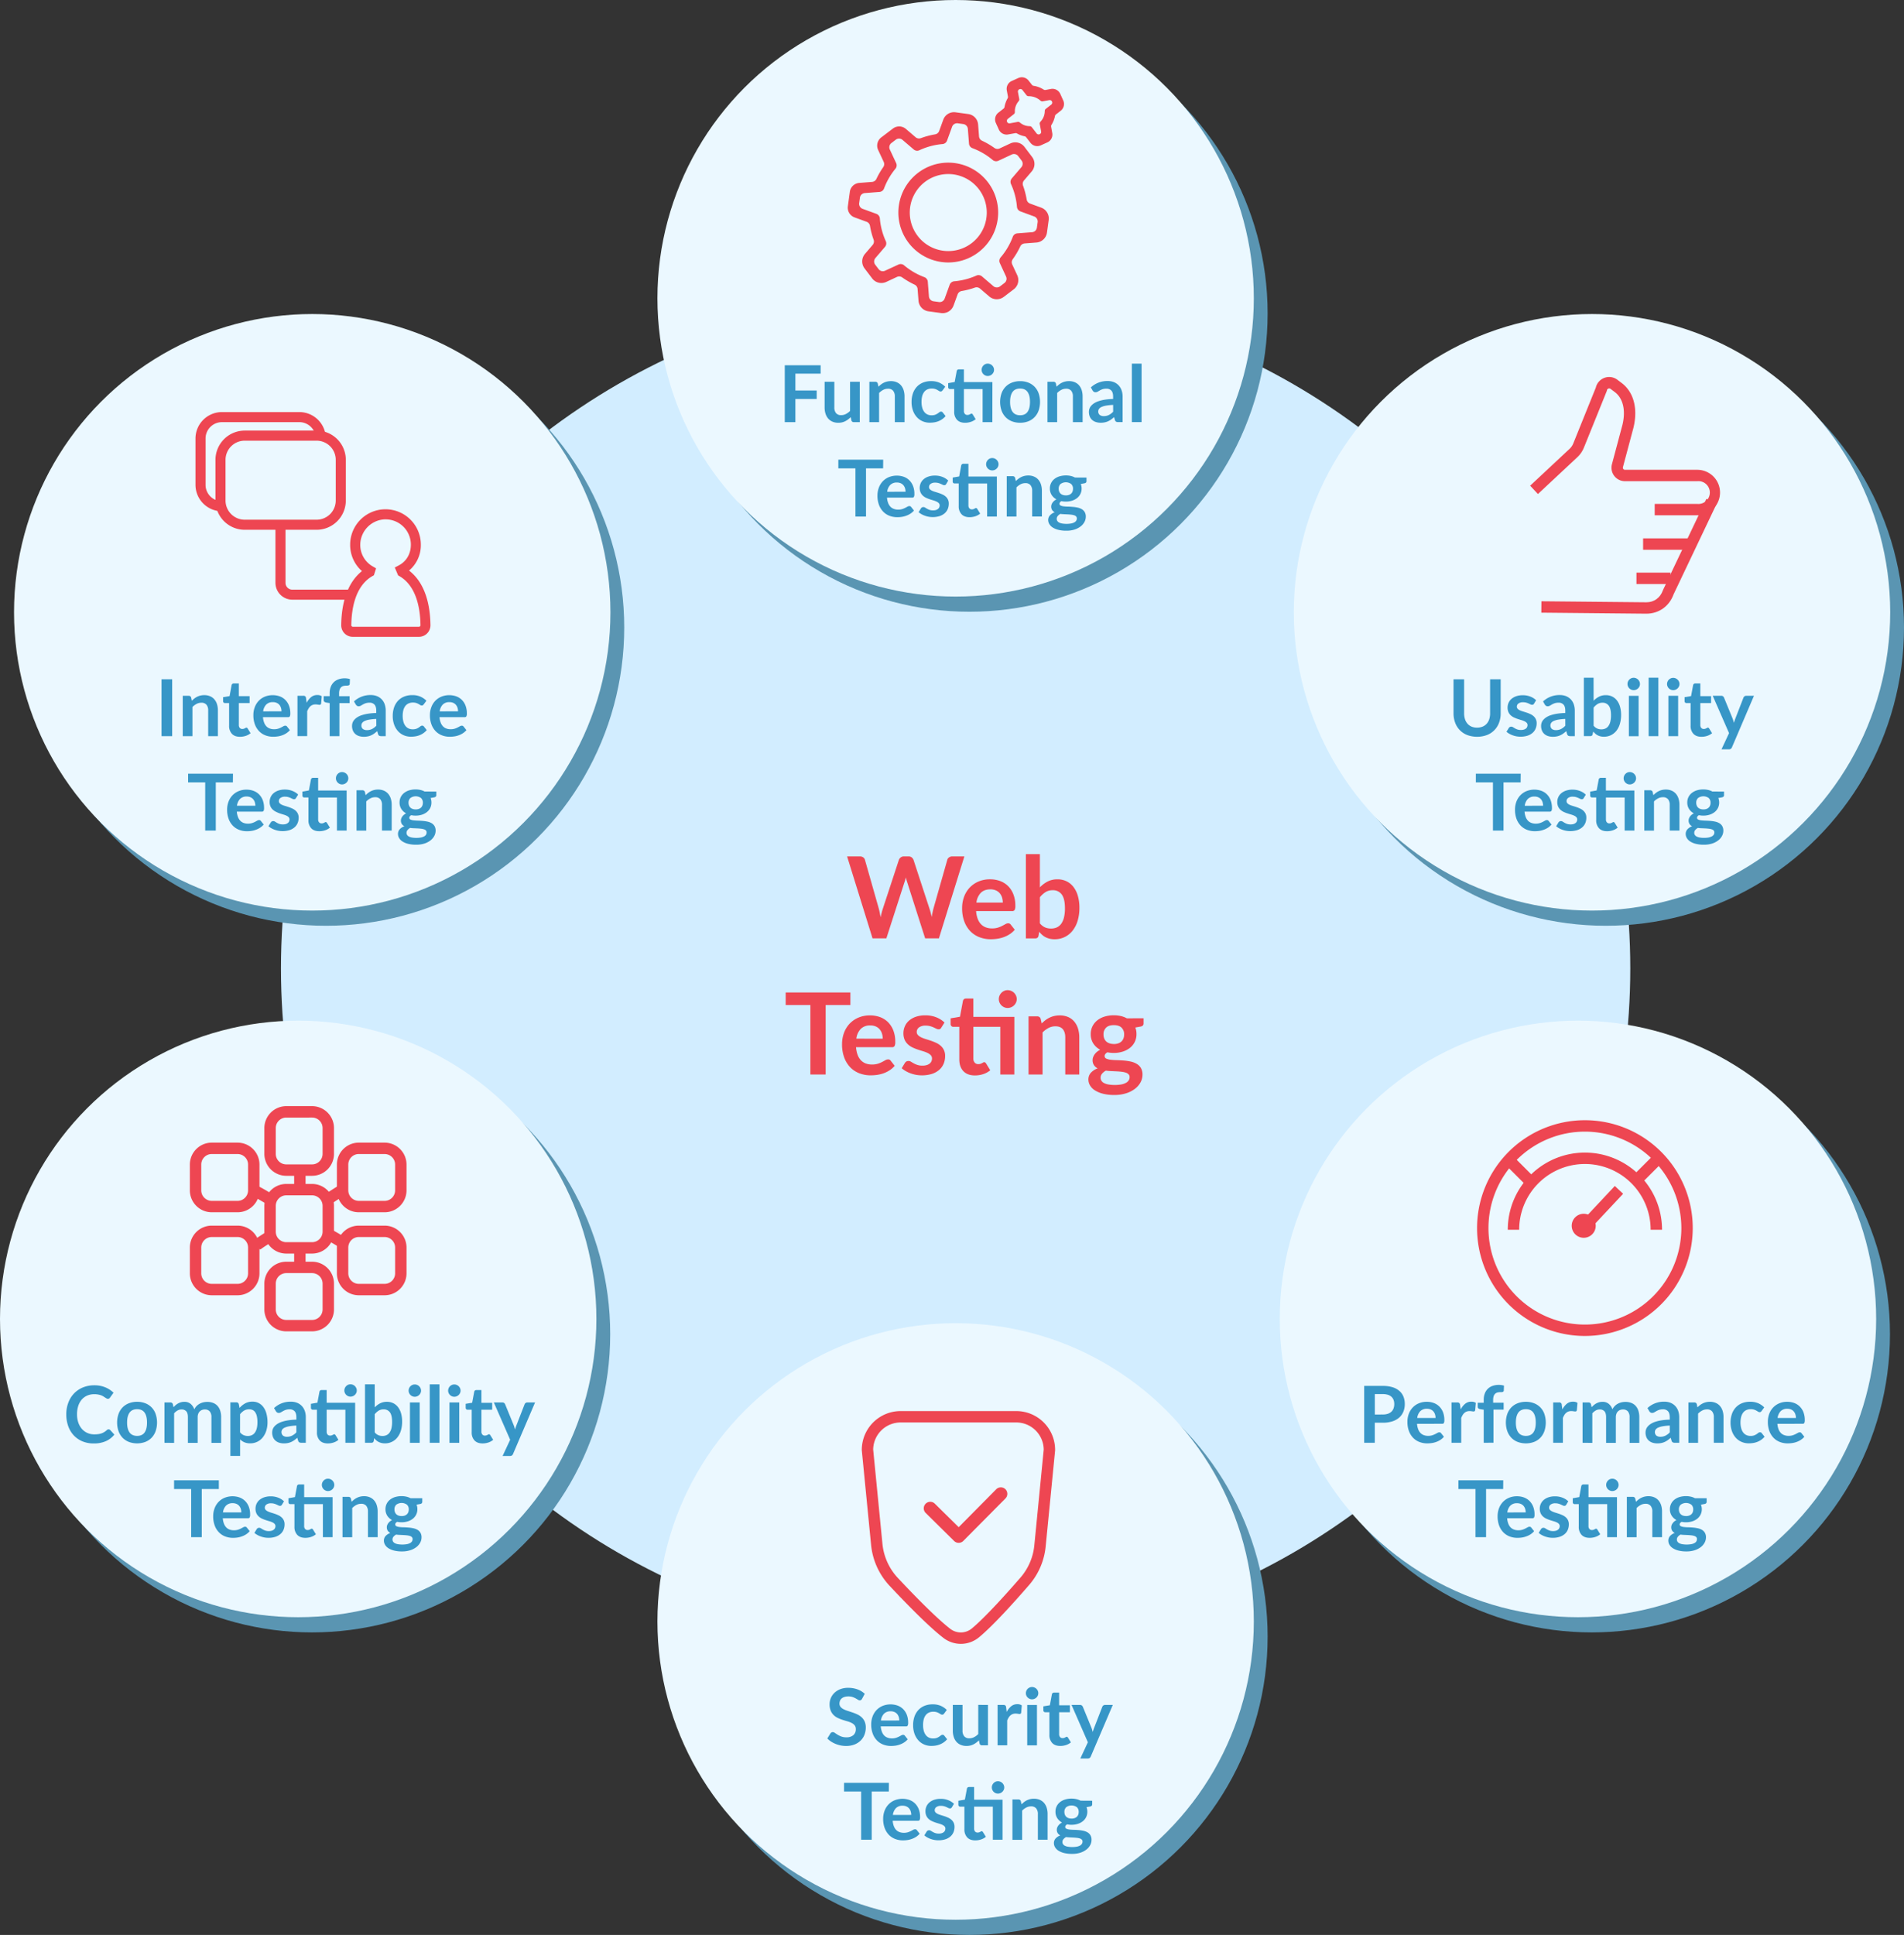 <svg id="Layer_1" data-name="Layer 1" xmlns="http://www.w3.org/2000/svg" viewBox="0 0 1670.2 1696.87"><rect x="0" y="0" width="1670.2" height="1696.87" fill="#333333" stroke="none"/><defs><style>.cls-1{fill:#d2edff;}.cls-2{fill:#5a95b2;}.cls-3{fill:#ebf8ff;}.cls-4{fill:#ee4652;}.cls-5{fill:#3796c7;}</style></defs><title>web_scheme</title><circle class="cls-1" cx="838.28" cy="849.26" r="591.81"/><circle class="cls-2" cx="850.39" cy="274.9" r="261.58"/><circle class="cls-3" cx="838.28" cy="261.58" r="261.58"/><path class="cls-4" d="M1010.87,903.14,988.54,975H976.46l-15.71-49.13a34.34,34.34,0,0,1-1.2-4.37c-.2.83-.39,1.61-.59,2.33s-.42,1.41-.65,2L942.45,975H930.31L908,903.14h11.18a4.92,4.92,0,0,1,2.91.82,3.94,3.94,0,0,1,1.57,2.21l12.23,43c.27,1.07.52,2.22.77,3.46s.51,2.55.77,3.9c.27-1.39.56-2.7.87-3.92s.66-2.37,1-3.44l14.13-43a4.66,4.66,0,0,1,1.56-2.09,4.42,4.42,0,0,1,2.86-.94h3.93a4.54,4.54,0,0,1,2.84.84,5.37,5.37,0,0,1,1.64,2.19l14.07,43a62.8,62.8,0,0,1,1.89,7.12q.65-3.93,1.44-7.12l12.23-43a3.75,3.75,0,0,1,1.52-2.14,4.81,4.81,0,0,1,2.91-.89Z" transform="translate(-164.92 -152.1)"/><path class="cls-4" d="M1021.17,951.07a23.81,23.81,0,0,0,1.39,6.79,14,14,0,0,0,2.88,4.73,11.34,11.34,0,0,0,4.25,2.78,15.32,15.32,0,0,0,5.45.92,16.75,16.75,0,0,0,5.15-.7,22.84,22.84,0,0,0,3.77-1.54c1.08-.56,2-1.07,2.84-1.54a4.78,4.78,0,0,1,2.36-.69,2.55,2.55,0,0,1,2.29,1.14l3.53,4.47a20.19,20.19,0,0,1-4.58,4,25.12,25.12,0,0,1-5.29,2.58,29,29,0,0,1-5.62,1.37,39.63,39.63,0,0,1-5.55.4,27.19,27.19,0,0,1-9.89-1.77,22,22,0,0,1-8-5.22,24.45,24.45,0,0,1-5.32-8.55,33.19,33.19,0,0,1-1.94-11.81,28.38,28.38,0,0,1,1.69-9.82,23.72,23.72,0,0,1,4.85-8,22.83,22.83,0,0,1,7.71-5.39,25.33,25.33,0,0,1,10.27-2,25,25,0,0,1,8.9,1.54,19.47,19.47,0,0,1,7,4.5,20.73,20.73,0,0,1,4.6,7.26,27.06,27.06,0,0,1,1.67,9.82,7.89,7.89,0,0,1-.6,3.75,2.47,2.47,0,0,1-2.29,1Zm23.42-7.41a15,15,0,0,0-.67-4.5,10.72,10.72,0,0,0-2-3.7,9.32,9.32,0,0,0-3.4-2.51,11.78,11.78,0,0,0-4.8-.92q-5.33,0-8.38,3a14.91,14.91,0,0,0-3.91,8.6Z" transform="translate(-164.92 -152.1)"/><path class="cls-4" d="M1077.11,930.29a25.12,25.12,0,0,1,6.84-5.15,18.67,18.67,0,0,1,8.57-1.91,17.91,17.91,0,0,1,8,1.74,17,17,0,0,1,6.07,5,23.39,23.39,0,0,1,3.86,7.88,37.39,37.39,0,0,1,1.34,10.39,39,39,0,0,1-1.54,11.29,26,26,0,0,1-4.4,8.67,19.64,19.64,0,0,1-15.84,7.59,18.59,18.59,0,0,1-4.33-.47,16.53,16.53,0,0,1-3.58-1.32,14.13,14.13,0,0,1-3-2.07,24.94,24.94,0,0,1-2.61-2.71l-.55,3.44a3,3,0,0,1-1,1.84,3.19,3.19,0,0,1-2,.54h-8.1V901.15h12.28Zm0,31.53a12.12,12.12,0,0,0,4.55,3.58,13.25,13.25,0,0,0,5.19,1,12.29,12.29,0,0,0,5.1-1,9.78,9.78,0,0,0,3.86-3.18,15.63,15.63,0,0,0,2.43-5.52,33,33,0,0,0,.85-8q0-8.4-2.79-12.16a9.35,9.35,0,0,0-8-3.75,11.54,11.54,0,0,0-6.17,1.61,20.26,20.26,0,0,0-5,4.55Z" transform="translate(-164.92 -152.1)"/><path class="cls-4" d="M910.87,1033.47H889.19v60.92H875.81v-60.92H854.13v-11h56.74Z" transform="translate(-164.92 -152.1)"/><path class="cls-4" d="M915.84,1070.42a24.21,24.21,0,0,0,1.4,6.79,13.79,13.79,0,0,0,2.88,4.72,11.4,11.4,0,0,0,4.25,2.79,15.54,15.54,0,0,0,5.45.92,16.94,16.94,0,0,0,5.14-.7,23.88,23.88,0,0,0,3.78-1.54c1.08-.57,2-1.08,2.84-1.54a4.7,4.7,0,0,1,2.36-.7,2.55,2.55,0,0,1,2.29,1.14l3.53,4.48a20.36,20.36,0,0,1-4.58,4,25.66,25.66,0,0,1-5.29,2.59,29.92,29.92,0,0,1-5.62,1.37,41.15,41.15,0,0,1-5.55.39,27.36,27.36,0,0,1-9.89-1.76,22.22,22.22,0,0,1-8-5.22,24.58,24.58,0,0,1-5.32-8.56,33.11,33.11,0,0,1-1.94-11.81,28.19,28.19,0,0,1,1.69-9.82,23.61,23.61,0,0,1,4.85-8,22.8,22.8,0,0,1,7.71-5.4,25.46,25.46,0,0,1,10.27-2,25.17,25.17,0,0,1,8.9,1.54,19.47,19.47,0,0,1,7,4.5,21.06,21.06,0,0,1,4.6,7.26,27.12,27.12,0,0,1,1.66,9.83,8,8,0,0,1-.59,3.75,2.47,2.47,0,0,1-2.29,1Zm23.42-7.41a14.71,14.71,0,0,0-.67-4.5,10.75,10.75,0,0,0-2-3.71,9.47,9.47,0,0,0-3.41-2.51,11.71,11.71,0,0,0-4.8-.92,11.36,11.36,0,0,0-8.37,3,14.91,14.91,0,0,0-3.91,8.6Z" transform="translate(-164.92 -152.1)"/><path class="cls-4" d="M990.63,1053.31a3.26,3.26,0,0,1-1,1.12,2.67,2.67,0,0,1-1.39.32,4.4,4.4,0,0,1-1.92-.49c-.68-.33-1.47-.71-2.36-1.12a21.18,21.18,0,0,0-3.06-1.12,14.65,14.65,0,0,0-4.05-.5,9.41,9.41,0,0,0-5.7,1.54,4.83,4.83,0,0,0-2.06,4,3.83,3.83,0,0,0,1.07,2.76,9.7,9.7,0,0,0,2.83,2,27.61,27.61,0,0,0,4,1.51q2.24.68,4.55,1.47t4.55,1.82a15.86,15.86,0,0,1,4,2.58,11.39,11.39,0,0,1,3.9,9,17.32,17.32,0,0,1-1.31,6.78,14.49,14.49,0,0,1-3.91,5.37,18.23,18.23,0,0,1-6.39,3.53,30,30,0,0,1-13.92.8,29,29,0,0,1-4.82-1.32,25.51,25.51,0,0,1-4.28-2,21.14,21.14,0,0,1-3.46-2.48l2.84-4.68A4,4,0,0,1,960,1083a3.62,3.62,0,0,1,1.89-.45,4,4,0,0,1,2.16.65c.68.43,1.47.89,2.36,1.39a21,21,0,0,0,3.16,1.39,13.68,13.68,0,0,0,4.6.65,11.94,11.94,0,0,0,3.76-.52,8.07,8.07,0,0,0,2.58-1.37,5.08,5.08,0,0,0,1.49-2,5.84,5.84,0,0,0,.48-2.32,4.13,4.13,0,0,0-1.07-2.93,9.6,9.6,0,0,0-2.84-2,28,28,0,0,0-4-1.52q-2.26-.66-4.63-1.46a41,41,0,0,1-4.62-1.87,15.41,15.41,0,0,1-4-2.71,12.28,12.28,0,0,1-2.84-4,14.15,14.15,0,0,1-1.07-5.77,14.69,14.69,0,0,1,1.25-6,14,14,0,0,1,3.65-5,18.28,18.28,0,0,1,6-3.38,24.93,24.93,0,0,1,8.33-1.27,25.55,25.55,0,0,1,9.6,1.74,21.79,21.79,0,0,1,7.21,4.58Z" transform="translate(-164.92 -152.1)"/><path class="cls-4" d="M1054.68,1094.39H1042.4v-41.82h-23.67v27.65a5.5,5.5,0,0,0,1.17,3.73,4,4,0,0,0,3.2,1.34,5.6,5.6,0,0,0,1.92-.28,10.18,10.18,0,0,0,1.34-.57q.57-.3,1-.57a1.74,1.74,0,0,1,.9-.27,1.41,1.41,0,0,1,.89.27,4.44,4.44,0,0,1,.75.82l3.68,6a18.6,18.6,0,0,1-6.17,3.38,23,23,0,0,1-7.21,1.14q-6.66,0-10.22-3.75t-3.55-10.37v-28.49h-5.23a2.42,2.42,0,0,1-1.69-.65,2.54,2.54,0,0,1-.69-1.94v-4.87l8.2-1.39,2.59-13.88a2.74,2.74,0,0,1,.94-1.54,2.85,2.85,0,0,1,1.79-.55h6.37v16.07h36Zm2.14-66.09a7.21,7.21,0,0,1-.65,3,8,8,0,0,1-4.25,4.13,8,8,0,0,1-3.11.62,7.3,7.3,0,0,1-3-.62,7.9,7.9,0,0,1-4.1-4.13,7.35,7.35,0,0,1-.63-3,7.48,7.48,0,0,1,.63-3.06,8.3,8.3,0,0,1,1.66-2.48,7.68,7.68,0,0,1,2.44-1.69,7.14,7.14,0,0,1,3-.63,8.09,8.09,0,0,1,5.65,2.32,8.44,8.44,0,0,1,1.71,2.48A7.34,7.34,0,0,1,1056.82,1028.3Z" transform="translate(-164.92 -152.1)"/><path class="cls-4" d="M1078.7,1049.63a33.92,33.92,0,0,1,3.25-2.86,21,21,0,0,1,3.64-2.23,19.89,19.89,0,0,1,4.1-1.45,21,21,0,0,1,4.77-.52,18.17,18.17,0,0,1,7.41,1.42,14.6,14.6,0,0,1,5.4,4,17.58,17.58,0,0,1,3.28,6.11,26.24,26.24,0,0,1,1.12,7.84v32.47h-12.29v-32.47q0-4.68-2.13-7.24t-6.52-2.56a12.83,12.83,0,0,0-6,1.44,21.46,21.46,0,0,0-5.27,3.93v36.9h-12.28v-51h7.51a3,3,0,0,1,3.13,2.24Z" transform="translate(-164.92 -152.1)"/><path class="cls-4" d="M1168.06,1045.11v4.57c0,1.46-.88,2.36-2.64,2.69l-4.57.84a15.66,15.66,0,0,1,1,5.77,15.08,15.08,0,0,1-1.52,6.84,15.23,15.23,0,0,1-4.2,5.2,19.77,19.77,0,0,1-6.34,3.3,25.66,25.66,0,0,1-7.88,1.17,26.8,26.8,0,0,1-2.88-.15c-.93-.1-1.84-.23-2.74-.4-1.59,1-2.39,2-2.39,3.24a2.4,2.4,0,0,0,1.42,2.26,11.73,11.73,0,0,0,3.76,1,52.46,52.46,0,0,0,5.32.37c2,.05,4,.16,6.11.33a47,47,0,0,1,6.12.87,17.71,17.71,0,0,1,5.32,2,10.44,10.44,0,0,1,3.76,3.65,11.32,11.32,0,0,1,1.41,5.95,14,14,0,0,1-1.66,6.56,17.64,17.64,0,0,1-4.83,5.67,25,25,0,0,1-7.75,4,33.44,33.44,0,0,1-10.47,1.52,39.79,39.79,0,0,1-10-1.12,24.12,24.12,0,0,1-7.11-3,12.86,12.86,0,0,1-4.22-4.3,10.11,10.11,0,0,1-1.4-5.08,8.62,8.62,0,0,1,2.17-6,14.91,14.91,0,0,1,5.94-3.85,8.56,8.56,0,0,1-3.23-2.79,7.89,7.89,0,0,1-1.2-4.57,7,7,0,0,1,.43-2.36,9.92,9.92,0,0,1,1.24-2.42,12,12,0,0,1,2.06-2.26,14.2,14.2,0,0,1,2.94-1.91,16.19,16.19,0,0,1-6.1-5.57,14.92,14.92,0,0,1-2.21-8.16,15.21,15.21,0,0,1,1.52-6.84,15.52,15.52,0,0,1,4.22-5.22,19.31,19.31,0,0,1,6.42-3.3,27,27,0,0,1,8.08-1.15,27.65,27.65,0,0,1,6.17.67,21.2,21.2,0,0,1,5.27,2Zm-12.24,51.56a3.37,3.37,0,0,0-.89-2.43,5.92,5.92,0,0,0-2.44-1.47,18.26,18.26,0,0,0-3.6-.77c-1.38-.17-2.84-.29-4.38-.37l-4.77-.23c-1.64-.06-3.24-.2-4.8-.39a11.47,11.47,0,0,0-3.31,2.68,5.5,5.5,0,0,0-1.27,3.58,4.93,4.93,0,0,0,.68,2.51,5.63,5.63,0,0,0,2.13,2,13,13,0,0,0,3.81,1.32,34.42,34.42,0,0,0,11.63,0,14.14,14.14,0,0,0,4.11-1.45,6.22,6.22,0,0,0,2.36-2.19A5.29,5.29,0,0,0,1155.82,1096.67Zm-13.87-29a11.43,11.43,0,0,0,4-.62,7.74,7.74,0,0,0,2.81-1.71,7.13,7.13,0,0,0,1.69-2.64,9.67,9.67,0,0,0,.57-3.38,8,8,0,0,0-2.26-6q-2.27-2.22-6.79-2.22t-6.79,2.22a8,8,0,0,0-2.26,6,9.55,9.55,0,0,0,.57,3.33,7.29,7.29,0,0,0,1.69,2.66A7.5,7.5,0,0,0,1138,1067,11.41,11.41,0,0,0,1142,1067.63Z" transform="translate(-164.92 -152.1)"/><path class="cls-5" d="M862.64,479.79v14.77h18.7V502h-18.7v20.32h-9.31V472.41h31.46v7.38Z" transform="translate(-164.92 -152.1)"/><path class="cls-5" d="M919.12,486.9v35.39h-5.21a2,2,0,0,1-2.14-1.55l-.59-2.83a18.75,18.75,0,0,1-4.79,3.57,13.22,13.22,0,0,1-6.18,1.37,12.47,12.47,0,0,1-5.12-1,10.29,10.29,0,0,1-3.75-2.77,12.26,12.26,0,0,1-2.29-4.27,17.9,17.9,0,0,1-.78-5.43V486.9h8.53v22.49a7.56,7.56,0,0,0,1.5,5,5.54,5.54,0,0,0,4.5,1.78,9,9,0,0,0,4.14-1,14.28,14.28,0,0,0,3.66-2.7V486.9Z" transform="translate(-164.92 -152.1)"/><path class="cls-5" d="M935.5,491.24a24.82,24.82,0,0,1,2.26-2,14.36,14.36,0,0,1,2.52-1.55,13.92,13.92,0,0,1,2.85-1,14.35,14.35,0,0,1,3.31-.36,12.6,12.6,0,0,1,5.14,1,10.09,10.09,0,0,1,3.74,2.76,12,12,0,0,1,2.28,4.24,18,18,0,0,1,.78,5.44v22.52h-8.52V499.77a7.59,7.59,0,0,0-1.49-5,5.53,5.53,0,0,0-4.52-1.78,8.85,8.85,0,0,0-4.14,1,15.05,15.05,0,0,0-3.65,2.73v25.59h-8.52V486.9h5.2a2.09,2.09,0,0,1,2.18,1.55Z" transform="translate(-164.92 -152.1)"/><path class="cls-5" d="M991.81,494.38a4.14,4.14,0,0,1-.74.76,1.71,1.71,0,0,1-1.06.28,2.29,2.29,0,0,1-1.27-.4c-.42-.26-.91-.56-1.49-.89a10.08,10.08,0,0,0-2-.9,9.26,9.26,0,0,0-3-.4,9,9,0,0,0-3.93.81,7.39,7.39,0,0,0-2.81,2.33,10.48,10.48,0,0,0-1.68,3.68,20,20,0,0,0-.55,4.88,18.78,18.78,0,0,0,.61,5,10.64,10.64,0,0,0,1.74,3.71,7.55,7.55,0,0,0,2.76,2.28,8.32,8.32,0,0,0,3.65.78,9.16,9.16,0,0,0,3.3-.5,10.69,10.69,0,0,0,2.12-1.11c.58-.4,1.08-.77,1.5-1.1a2.23,2.23,0,0,1,1.43-.5,1.74,1.74,0,0,1,1.56.79L994.4,517a15.56,15.56,0,0,1-3.07,2.77,16.64,16.64,0,0,1-3.44,1.8,17.66,17.66,0,0,1-3.65.95,26.49,26.49,0,0,1-3.75.27,15.8,15.8,0,0,1-6.17-1.22,14.52,14.52,0,0,1-5.07-3.57,17.1,17.1,0,0,1-3.44-5.75,22.12,22.12,0,0,1-1.26-7.74,22.73,22.73,0,0,1,1.12-7.23,16.38,16.38,0,0,1,3.3-5.76,15.11,15.11,0,0,1,5.38-3.81,18.54,18.54,0,0,1,7.38-1.38,17.61,17.61,0,0,1,7,1.27,16.94,16.94,0,0,1,5.36,3.66Z" transform="translate(-164.92 -152.1)"/><path class="cls-5" d="M1035.42,522.29h-8.53v-29h-16.42v19.18a3.81,3.81,0,0,0,.81,2.59,2.8,2.8,0,0,0,2.23.93,3.94,3.94,0,0,0,1.33-.19,6.83,6.83,0,0,0,.93-.4c.26-.13.5-.27.71-.39a1.12,1.12,0,0,1,.62-.19,1,1,0,0,1,.62.19,2.47,2.47,0,0,1,.51.57l2.56,4.14a13,13,0,0,1-4.28,2.34,15.91,15.91,0,0,1-5,.8c-3.08,0-5.45-.87-7.09-2.61a10,10,0,0,1-2.47-7.19V493.28h-3.62a1.65,1.65,0,0,1-1.17-.45,1.72,1.72,0,0,1-.49-1.34v-3.38l5.7-1,1.79-9.63a1.89,1.89,0,0,1,.65-1.07,2,2,0,0,1,1.25-.38h4.41v11.15h25Zm1.48-45.85a4.94,4.94,0,0,1-.45,2.09,5.59,5.59,0,0,1-5.1,3.3,5.2,5.2,0,0,1-2.08-.43,5.84,5.84,0,0,1-1.69-1.16,5.53,5.53,0,0,1-1.15-1.71,5.08,5.08,0,0,1-.43-2.09,5.22,5.22,0,0,1,.43-2.12,5.83,5.83,0,0,1,1.15-1.72,5.54,5.54,0,0,1,1.69-1.18,5.2,5.2,0,0,1,2.08-.43,5.61,5.61,0,0,1,2.15.43,5.39,5.39,0,0,1,1.76,1.18,5.94,5.94,0,0,1,1.19,1.72A5.07,5.07,0,0,1,1036.9,476.44Z" transform="translate(-164.92 -152.1)"/><path class="cls-5" d="M1059.77,486.35a19.33,19.33,0,0,1,7.16,1.27,15.73,15.73,0,0,1,5.52,3.62A16,16,0,0,1,1076,497a23.76,23.76,0,0,1,0,15.15,16.34,16.34,0,0,1-3.54,5.76,15.42,15.42,0,0,1-5.52,3.66,19.33,19.33,0,0,1-7.16,1.27,19.56,19.56,0,0,1-7.21-1.27,15.41,15.41,0,0,1-5.54-3.66,16.51,16.51,0,0,1-3.55-5.76,23.4,23.4,0,0,1,0-15.15,16.2,16.2,0,0,1,3.55-5.73,15.72,15.72,0,0,1,5.54-3.62A19.56,19.56,0,0,1,1059.77,486.35Zm0,29.91q4.43,0,6.54-3t2.12-8.69q0-5.73-2.12-8.73t-6.54-3q-4.49,0-6.64,3c-1.44,2-2.16,4.92-2.16,8.72s.72,6.68,2.16,8.67S1056.78,516.26,1059.77,516.26Z" transform="translate(-164.92 -152.1)"/><path class="cls-5" d="M1091.72,491.24a22.4,22.4,0,0,1,2.26-2,14,14,0,0,1,5.36-2.55,14.44,14.44,0,0,1,3.32-.36,12.64,12.64,0,0,1,5.14,1,10.17,10.17,0,0,1,3.74,2.76,12.17,12.17,0,0,1,2.28,4.24,18.34,18.34,0,0,1,.77,5.44v22.52h-8.52V499.77a7.59,7.59,0,0,0-1.48-5,5.55,5.55,0,0,0-4.52-1.78,8.85,8.85,0,0,0-4.14,1,14.91,14.91,0,0,0-3.66,2.73v25.59h-8.52V486.9H1089a2.08,2.08,0,0,1,2.17,1.55Z" transform="translate(-164.92 -152.1)"/><path class="cls-5" d="M1121.84,491.83a21,21,0,0,1,14.69-5.59,14.39,14.39,0,0,1,5.56,1,11.78,11.78,0,0,1,4.14,2.83,12.27,12.27,0,0,1,2.57,4.33,16.56,16.56,0,0,1,.88,5.52v22.35h-3.87a3.94,3.94,0,0,1-1.86-.36,2.48,2.48,0,0,1-1-1.46l-.76-2.56a28.71,28.71,0,0,1-2.62,2.12,15.54,15.54,0,0,1-2.66,1.54,14.54,14.54,0,0,1-3,.95,16.9,16.9,0,0,1-3.47.33,13.41,13.41,0,0,1-4.14-.61,9,9,0,0,1-3.28-1.81,8,8,0,0,1-2.13-3,10.59,10.59,0,0,1-.76-4.17,8.33,8.33,0,0,1,.45-2.68,7.59,7.59,0,0,1,1.46-2.53,12.06,12.06,0,0,1,2.64-2.28,17.25,17.25,0,0,1,4-1.86,34.62,34.62,0,0,1,5.5-1.3,55.68,55.68,0,0,1,7.17-.6v-2.07q0-3.56-1.51-5.26a5.58,5.58,0,0,0-4.39-1.71,10.45,10.45,0,0,0-3.43.48,15,15,0,0,0-2.4,1.09l-1.88,1.09a3.73,3.73,0,0,1-1.88.48,2.45,2.45,0,0,1-1.51-.47,4,4,0,0,1-1-1.08Zm19.52,15.35a48,48,0,0,0-6.21.64,16.56,16.56,0,0,0-4,1.19,5.31,5.31,0,0,0-2.18,1.69,3.75,3.75,0,0,0-.65,2.11,3.71,3.71,0,0,0,1.33,3.21,5.76,5.76,0,0,0,3.46,1,10,10,0,0,0,4.54-1,13.34,13.34,0,0,0,3.74-2.88Z" transform="translate(-164.92 -152.1)"/><path class="cls-5" d="M1166.31,471v51.26h-8.52V471Z" transform="translate(-164.92 -152.1)"/><path class="cls-5" d="M939.59,562.83h-15v42.26h-9.28V562.83h-15v-7.62h39.36Z" transform="translate(-164.92 -152.1)"/><path class="cls-5" d="M943,588.47a16.66,16.66,0,0,0,1,4.7,9.43,9.43,0,0,0,2,3.28,7.69,7.69,0,0,0,3,1.93,10.63,10.63,0,0,0,3.78.64,11.77,11.77,0,0,0,3.57-.48,16.74,16.74,0,0,0,2.62-1.07c.75-.39,1.4-.75,2-1.07a3.34,3.34,0,0,1,1.64-.48,1.75,1.75,0,0,1,1.59.79l2.45,3.11a14.06,14.06,0,0,1-3.17,2.77,17.91,17.91,0,0,1-3.68,1.8,20.18,20.18,0,0,1-3.9,1,28.42,28.42,0,0,1-3.84.27,19.09,19.09,0,0,1-6.87-1.22,15.52,15.52,0,0,1-5.52-3.63,17,17,0,0,1-3.69-5.93,22.9,22.9,0,0,1-1.35-8.19,19.67,19.67,0,0,1,1.18-6.82,16.35,16.35,0,0,1,3.36-5.55,15.72,15.72,0,0,1,5.35-3.74,18.82,18.82,0,0,1,13.3-.32,13.52,13.52,0,0,1,4.86,3.13,14.48,14.48,0,0,1,3.19,5,18.79,18.79,0,0,1,1.16,6.82,5.6,5.6,0,0,1-.41,2.6,1.73,1.73,0,0,1-1.59.68Zm16.25-5.15a10.28,10.28,0,0,0-.46-3.12,7.71,7.71,0,0,0-1.4-2.57,6.58,6.58,0,0,0-2.37-1.74,8,8,0,0,0-3.32-.64,7.88,7.88,0,0,0-5.82,2.11,10.33,10.33,0,0,0-2.71,6Z" transform="translate(-164.92 -152.1)"/><path class="cls-5" d="M994.93,576.6a2.18,2.18,0,0,1-.73.77,1.84,1.84,0,0,1-1,.23,3,3,0,0,1-1.33-.35c-.47-.23-1-.49-1.64-.77a14.78,14.78,0,0,0-2.12-.78,10.15,10.15,0,0,0-2.81-.34,6.48,6.48,0,0,0-4,1.06,3.33,3.33,0,0,0-1.43,2.8,2.62,2.62,0,0,0,.74,1.91,6.61,6.61,0,0,0,2,1.37,19.74,19.74,0,0,0,2.78,1c1,.31,2.09.65,3.16,1s2.12.79,3.15,1.26a11,11,0,0,1,2.78,1.79,7.9,7.9,0,0,1,2.71,6.26,12,12,0,0,1-.91,4.71,10.28,10.28,0,0,1-2.71,3.73,13,13,0,0,1-4.44,2.45,20.72,20.72,0,0,1-9.66.55,20.3,20.3,0,0,1-3.34-.92,18.42,18.42,0,0,1-3-1.38,13.9,13.9,0,0,1-2.4-1.72l2-3.24a2.76,2.76,0,0,1,.9-.9,2.47,2.47,0,0,1,1.31-.31,2.74,2.74,0,0,1,1.5.45c.47.3,1,.62,1.64,1a14.17,14.17,0,0,0,2.19,1,9.6,9.6,0,0,0,3.19.45,8.28,8.28,0,0,0,2.6-.36,5.66,5.66,0,0,0,1.8-1,3.57,3.57,0,0,0,1-1.37,4,4,0,0,0,.33-1.6,2.89,2.89,0,0,0-.74-2,6.87,6.87,0,0,0-2-1.38,19,19,0,0,0-2.79-1.05q-1.57-.46-3.21-1a27.57,27.57,0,0,1-3.21-1.29,10.6,10.6,0,0,1-2.79-1.88,8.43,8.43,0,0,1-2-2.79,9.87,9.87,0,0,1-.74-4,10.31,10.31,0,0,1,.86-4.14,9.75,9.75,0,0,1,2.54-3.43,12.33,12.33,0,0,1,4.17-2.34,17.3,17.3,0,0,1,5.78-.88,17.78,17.78,0,0,1,6.66,1.2,15.1,15.1,0,0,1,5,3.18Z" transform="translate(-164.92 -152.1)"/><path class="cls-5" d="M1039.37,605.09h-8.53v-29h-16.42v19.18a3.81,3.81,0,0,0,.81,2.59,2.8,2.8,0,0,0,2.23.93,3.94,3.94,0,0,0,1.33-.19,6.83,6.83,0,0,0,.93-.4c.26-.13.5-.27.7-.39a1.18,1.18,0,0,1,.63-.19,1,1,0,0,1,.62.19,2.47,2.47,0,0,1,.51.57l2.56,4.14a13,13,0,0,1-4.28,2.34,15.91,15.91,0,0,1-5,.8q-4.63,0-7.09-2.61a10,10,0,0,1-2.47-7.19V576.08h-3.62a1.69,1.69,0,0,1-1.18-.45,1.76,1.76,0,0,1-.48-1.34v-3.38l5.69-1,1.8-9.63a1.89,1.89,0,0,1,.65-1.07,2,2,0,0,1,1.25-.38h4.41V570h24.95Zm1.48-45.85a4.94,4.94,0,0,1-.45,2.09,5.59,5.59,0,0,1-5.11,3.3,5.18,5.18,0,0,1-2.07-.43,5.84,5.84,0,0,1-1.69-1.16,5.53,5.53,0,0,1-1.15-1.71,5.08,5.08,0,0,1-.43-2.09,5.22,5.22,0,0,1,.43-2.12,5.83,5.83,0,0,1,1.15-1.72,5.54,5.54,0,0,1,1.69-1.18,5.18,5.18,0,0,1,2.07-.43,5.62,5.62,0,0,1,2.16.43,5.39,5.39,0,0,1,1.76,1.18,5.94,5.94,0,0,1,1.19,1.72A5.07,5.07,0,0,1,1040.85,559.24Z" transform="translate(-164.92 -152.1)"/><path class="cls-5" d="M1056,574a22.4,22.4,0,0,1,2.26-2,14,14,0,0,1,5.36-2.55,14.35,14.35,0,0,1,3.31-.36,12.57,12.57,0,0,1,5.14,1,10,10,0,0,1,3.75,2.76,12.17,12.17,0,0,1,2.28,4.24,18.34,18.34,0,0,1,.77,5.44v22.52h-8.52V582.57a7.59,7.59,0,0,0-1.48-5,5.55,5.55,0,0,0-4.52-1.78,8.79,8.79,0,0,0-4.14,1,14.91,14.91,0,0,0-3.66,2.73v25.59h-8.52V569.7h5.21a2.08,2.08,0,0,1,2.17,1.55Z" transform="translate(-164.92 -152.1)"/><path class="cls-5" d="M1118,570.91v3.17c0,1-.61,1.63-1.82,1.86l-3.18.59a10.82,10.82,0,0,1,.73,4,10.45,10.45,0,0,1-4,8.35,13.62,13.62,0,0,1-4.4,2.29,17.86,17.86,0,0,1-5.47.81,18.47,18.47,0,0,1-2-.1c-.64-.07-1.28-.16-1.9-.27a2.76,2.76,0,0,0-1.65,2.24,1.65,1.65,0,0,0,1,1.57,8,8,0,0,0,2.61.7,34.77,34.77,0,0,0,3.69.26c1.38,0,2.79.11,4.24.23a32.54,32.54,0,0,1,4.24.6,12.54,12.54,0,0,1,3.69,1.36,7.3,7.3,0,0,1,2.61,2.54,7.73,7.73,0,0,1,1,4.12,9.73,9.73,0,0,1-1.15,4.56,12.26,12.26,0,0,1-3.35,3.93,17.59,17.59,0,0,1-5.38,2.78,23.21,23.21,0,0,1-7.26,1,27.61,27.61,0,0,1-7-.78,16.22,16.22,0,0,1-4.94-2.07,8.93,8.93,0,0,1-2.93-3,7,7,0,0,1-1-3.52A6,6,0,0,1,1086,604a10.45,10.45,0,0,1,4.12-2.67,6,6,0,0,1-2.24-1.93,5.48,5.48,0,0,1-.83-3.18,5.16,5.16,0,0,1,.29-1.64,7.17,7.17,0,0,1,.86-1.67,8.37,8.37,0,0,1,1.44-1.57,9.9,9.9,0,0,1,2-1.33,11.09,11.09,0,0,1-4.22-3.86,10.28,10.28,0,0,1-1.54-5.66,10.42,10.42,0,0,1,4-8.37,13.44,13.44,0,0,1,4.46-2.29,20.2,20.2,0,0,1,9.88-.33,14.66,14.66,0,0,1,3.66,1.37Zm-8.48,35.77a2.38,2.38,0,0,0-.62-1.69,4.09,4.09,0,0,0-1.69-1,12.4,12.4,0,0,0-2.51-.53c-1-.12-2-.2-3-.26l-3.31-.16q-1.71-.06-3.33-.27a8,8,0,0,0-2.3,1.86,3.83,3.83,0,0,0-.88,2.49,3.44,3.44,0,0,0,.47,1.74,3.94,3.94,0,0,0,1.48,1.4,8.92,8.92,0,0,0,2.64.91,23.78,23.78,0,0,0,8.07,0,10,10,0,0,0,2.85-1,4.32,4.32,0,0,0,1.64-1.51A3.79,3.79,0,0,0,1109.54,606.68Zm-9.63-20.15a7.92,7.92,0,0,0,2.76-.43,5.3,5.3,0,0,0,1.95-1.19,4.72,4.72,0,0,0,1.17-1.83,6.53,6.53,0,0,0,.4-2.34,5.53,5.53,0,0,0-1.57-4.16,8,8,0,0,0-9.42,0,5.57,5.57,0,0,0-1.57,4.16,6.44,6.44,0,0,0,.4,2.31,4.91,4.91,0,0,0,1.17,1.84,5.21,5.21,0,0,0,2,1.21A8,8,0,0,0,1099.91,586.53Z" transform="translate(-164.92 -152.1)"/><circle class="cls-2" cx="286" cy="550.29" r="261.58"/><circle class="cls-3" cx="273.89" cy="536.97" r="261.58"/><path class="cls-5" d="M315.94,797.68h-9.32V747.79h9.32Z" transform="translate(-164.92 -152.1)"/><path class="cls-5" d="M333.19,766.63a23.55,23.55,0,0,1,2.26-2,13.87,13.87,0,0,1,5.36-2.56,14.44,14.44,0,0,1,3.32-.36,12.8,12.8,0,0,1,5.14,1,10.28,10.28,0,0,1,3.74,2.76,12.22,12.22,0,0,1,2.28,4.25,18.22,18.22,0,0,1,.77,5.43v22.53h-8.52V775.15a7.63,7.63,0,0,0-1.48-5,5.58,5.58,0,0,0-4.52-1.78,8.86,8.86,0,0,0-4.14,1,14.61,14.61,0,0,0-3.66,2.72v25.6h-8.52v-35.4h5.21a2.09,2.09,0,0,1,2.17,1.55Z" transform="translate(-164.92 -152.1)"/><path class="cls-5" d="M375.45,798.23q-4.62,0-7.09-2.6a10.08,10.08,0,0,1-2.46-7.2V768.66h-3.63a1.64,1.64,0,0,1-1.17-.44,1.76,1.76,0,0,1-.48-1.35v-3.38l5.69-.93,1.79-9.66a1.93,1.93,0,0,1,.66-1.07,2,2,0,0,1,1.24-.38h4.42v11.14h9.45v6.07h-9.45v19.19a3.8,3.8,0,0,0,.81,2.58,2.77,2.77,0,0,0,2.22.94,4.21,4.21,0,0,0,1.33-.19,7,7,0,0,0,.93-.4c.27-.14.5-.27.71-.4a1.24,1.24,0,0,1,.62-.19,1,1,0,0,1,.62.19,3,3,0,0,1,.52.57l2.55,4.14a12.83,12.83,0,0,1-4.28,2.35A15.85,15.85,0,0,1,375.45,798.23Z" transform="translate(-164.92 -152.1)"/><path class="cls-5" d="M395.6,781.05a16.66,16.66,0,0,0,1,4.71,9.61,9.61,0,0,0,2,3.28,7.84,7.84,0,0,0,2.95,1.93,10.58,10.58,0,0,0,3.77.64,11.56,11.56,0,0,0,3.58-.49,16.76,16.76,0,0,0,2.62-1.06c.74-.4,1.4-.75,2-1.07a3.25,3.25,0,0,1,1.64-.49,1.77,1.77,0,0,1,1.59.8l2.45,3.1a14.19,14.19,0,0,1-3.18,2.78,17.54,17.54,0,0,1-3.67,1.79,19.81,19.81,0,0,1-3.9.95,26.93,26.93,0,0,1-3.84.28,18.84,18.84,0,0,1-6.87-1.23,15.19,15.19,0,0,1-5.52-3.62,17.16,17.16,0,0,1-3.69-5.93,22.92,22.92,0,0,1-1.35-8.2,19.42,19.42,0,0,1,1.18-6.81,16.4,16.4,0,0,1,3.36-5.56,15.86,15.86,0,0,1,5.35-3.74,18.74,18.74,0,0,1,13.3-.31,13.45,13.45,0,0,1,4.86,3.12,14.43,14.43,0,0,1,3.19,5,18.77,18.77,0,0,1,1.16,6.81,5.49,5.49,0,0,1-.42,2.61,1.69,1.69,0,0,1-1.58.67Zm16.25-5.14a10.29,10.29,0,0,0-.47-3.12,7.34,7.34,0,0,0-1.39-2.57,6.36,6.36,0,0,0-2.37-1.74,8,8,0,0,0-3.33-.64,7.89,7.89,0,0,0-5.81,2.1,10.33,10.33,0,0,0-2.71,6Z" transform="translate(-164.92 -152.1)"/><path class="cls-5" d="M433.93,768.42a15.25,15.25,0,0,1,3.93-5,8.37,8.37,0,0,1,5.38-1.81,6.54,6.54,0,0,1,3.94,1.07l-.55,6.38a1.75,1.75,0,0,1-.5.88,1.42,1.42,0,0,1-.88.26,9.65,9.65,0,0,1-1.54-.18,12.41,12.41,0,0,0-2-.17,7,7,0,0,0-2.52.42,6.2,6.2,0,0,0-2,1.19,8.06,8.06,0,0,0-1.55,1.88,17.39,17.39,0,0,0-1.26,2.52v21.8h-8.52v-35.4h5a2.74,2.74,0,0,1,1.83.47,2.68,2.68,0,0,1,.69,1.67Z" transform="translate(-164.92 -152.1)"/><path class="cls-5" d="M454.11,797.68v-29l-3.07-.48a3.64,3.64,0,0,1-1.6-.71,1.73,1.73,0,0,1-.61-1.43v-3.49h5.28V760a15.3,15.3,0,0,1,.92-5.45,11.23,11.23,0,0,1,2.62-4.11,11.49,11.49,0,0,1,4.15-2.58,16,16,0,0,1,5.52-.9,15.18,15.18,0,0,1,4.56.66l-.17,4.27a1.4,1.4,0,0,1-.28.78,1.43,1.43,0,0,1-.64.45,3.81,3.81,0,0,1-.91.21c-.35,0-.72.05-1.11.05a10.53,10.53,0,0,0-2.7.32,4.54,4.54,0,0,0-2,1.14,5.25,5.25,0,0,0-1.26,2.14,10.79,10.79,0,0,0-.43,3.3v2.34h9.21v6.07h-8.94v29Z" transform="translate(-164.92 -152.1)"/><path class="cls-5" d="M475.43,767.22a21,21,0,0,1,14.7-5.59,14.49,14.49,0,0,1,5.55,1,11.73,11.73,0,0,1,4.14,2.83,12,12,0,0,1,2.57,4.33,16.56,16.56,0,0,1,.88,5.52v22.36h-3.86a3.88,3.88,0,0,1-1.86-.36,2.48,2.48,0,0,1-1-1.47l-.76-2.55a30.89,30.89,0,0,1-2.62,2.12,15.11,15.11,0,0,1-2.66,1.53,13.4,13.4,0,0,1-3,.95,16.8,16.8,0,0,1-3.46.33,13.62,13.62,0,0,1-4.14-.6,9.1,9.1,0,0,1-3.28-1.81,8.27,8.27,0,0,1-2.14-3,10.61,10.61,0,0,1-.76-4.18,8.22,8.22,0,0,1,.45-2.67,7.84,7.84,0,0,1,1.47-2.54,12.13,12.13,0,0,1,2.64-2.28,17.17,17.17,0,0,1,4-1.86,33.87,33.87,0,0,1,5.5-1.29,54.13,54.13,0,0,1,7.18-.61v-2.07q0-3.55-1.52-5.26a5.54,5.54,0,0,0-4.38-1.71,10.39,10.39,0,0,0-3.43.49,14.14,14.14,0,0,0-2.4,1.08L481.35,771a3.76,3.76,0,0,1-1.88.48A2.45,2.45,0,0,1,478,771a3.83,3.83,0,0,1-1-1.09ZM495,782.57a46.25,46.25,0,0,0-6.21.64,16.22,16.22,0,0,0-4,1.19,5.25,5.25,0,0,0-2.17,1.69,3.63,3.63,0,0,0-.66,2.1,3.71,3.71,0,0,0,1.33,3.21,5.8,5.8,0,0,0,3.47,1,10.16,10.16,0,0,0,4.54-1,13.87,13.87,0,0,0,3.74-2.88Z" transform="translate(-164.92 -152.1)"/><path class="cls-5" d="M536.63,769.77a4.48,4.48,0,0,1-.74.76,1.73,1.73,0,0,1-1,.27,2.39,2.39,0,0,1-1.28-.39c-.41-.27-.91-.57-1.48-.9a12,12,0,0,0-2.05-.9,9.63,9.63,0,0,0-2.95-.39,9,9,0,0,0-3.94.81,7.45,7.45,0,0,0-2.81,2.33,10.42,10.42,0,0,0-1.67,3.67,19.68,19.68,0,0,0-.55,4.88,19.24,19.24,0,0,0,.6,5,10.72,10.72,0,0,0,1.74,3.71,7.43,7.43,0,0,0,2.76,2.27,8.33,8.33,0,0,0,3.66.78,9.07,9.07,0,0,0,3.29-.5,10.55,10.55,0,0,0,2.13-1.1c.57-.41,1.07-.77,1.5-1.11a2.26,2.26,0,0,1,1.43-.5,1.72,1.72,0,0,1,1.55.8l2.45,3.1a15.65,15.65,0,0,1-3.07,2.78,16.52,16.52,0,0,1-3.43,1.79,17.29,17.29,0,0,1-3.66.95,24.88,24.88,0,0,1-3.74.28,15.64,15.64,0,0,1-6.18-1.23,14.44,14.44,0,0,1-5.07-3.57,17,17,0,0,1-3.43-5.74,22.22,22.22,0,0,1-1.26-7.75,22.46,22.46,0,0,1,1.12-7.23,16.52,16.52,0,0,1,3.29-5.76,15.15,15.15,0,0,1,5.39-3.81,18.54,18.54,0,0,1,7.38-1.38,17.59,17.59,0,0,1,7,1.28,17.11,17.11,0,0,1,5.37,3.65Z" transform="translate(-164.92 -152.1)"/><path class="cls-5" d="M550.47,781.05a17,17,0,0,0,1,4.71,9.79,9.79,0,0,0,2,3.28,7.84,7.84,0,0,0,2.95,1.93,10.54,10.54,0,0,0,3.77.64,11.45,11.45,0,0,0,3.57-.49,16.9,16.9,0,0,0,2.63-1.06c.74-.4,1.4-.75,2-1.07a3.25,3.25,0,0,1,1.64-.49,1.78,1.78,0,0,1,1.59.8l2.45,3.1a14.41,14.41,0,0,1-3.18,2.78,17.54,17.54,0,0,1-3.67,1.79,19.81,19.81,0,0,1-3.9.95,27,27,0,0,1-3.85.28,18.79,18.79,0,0,1-6.86-1.23,15.19,15.19,0,0,1-5.52-3.62,16.87,16.87,0,0,1-3.69-5.93,22.92,22.92,0,0,1-1.35-8.2,19.42,19.42,0,0,1,1.18-6.81,16.4,16.4,0,0,1,3.36-5.56,15.86,15.86,0,0,1,5.35-3.74,18.74,18.74,0,0,1,13.3-.31,13.45,13.45,0,0,1,4.86,3.12,14.43,14.43,0,0,1,3.19,5,18.77,18.77,0,0,1,1.16,6.81,5.49,5.49,0,0,1-.42,2.61,1.69,1.69,0,0,1-1.58.67Zm16.25-5.14a10.29,10.29,0,0,0-.47-3.12,7.34,7.34,0,0,0-1.39-2.57,6.44,6.44,0,0,0-2.37-1.74,8,8,0,0,0-3.33-.64,7.89,7.89,0,0,0-5.81,2.1,10.33,10.33,0,0,0-2.71,6Z" transform="translate(-164.92 -152.1)"/><path class="cls-5" d="M369.21,838.22h-15v42.26h-9.28V838.22h-15v-7.63h39.37Z" transform="translate(-164.92 -152.1)"/><path class="cls-5" d="M372.66,863.85a16.67,16.67,0,0,0,1,4.71,9.93,9.93,0,0,0,2,3.28,7.92,7.92,0,0,0,2.95,1.93,10.63,10.63,0,0,0,3.78.64,11.45,11.45,0,0,0,3.57-.49,16.37,16.37,0,0,0,2.62-1.06c.75-.4,1.41-.75,2-1.08a3.31,3.31,0,0,1,1.64-.48,1.78,1.78,0,0,1,1.59.8l2.45,3.1A14.64,14.64,0,0,1,393,878a17.79,17.79,0,0,1-3.67,1.79,19.81,19.81,0,0,1-3.9,1,27.06,27.06,0,0,1-3.85.28,18.79,18.79,0,0,1-6.86-1.23,15.19,15.19,0,0,1-5.52-3.62,16.87,16.87,0,0,1-3.69-5.93,22.92,22.92,0,0,1-1.35-8.2,19.65,19.65,0,0,1,1.17-6.81,16.42,16.42,0,0,1,3.37-5.56,15.91,15.91,0,0,1,5.34-3.74,17.64,17.64,0,0,1,7.13-1.38,17.34,17.34,0,0,1,6.17,1.07,13.4,13.4,0,0,1,4.87,3.12,14.58,14.58,0,0,1,3.19,5,18.77,18.77,0,0,1,1.15,6.81,5.52,5.52,0,0,1-.41,2.61,1.71,1.71,0,0,1-1.59.67Zm16.25-5.14a10.29,10.29,0,0,0-.47-3.12A7.36,7.36,0,0,0,387,853a6.4,6.4,0,0,0-2.36-1.74,8,8,0,0,0-3.33-.64,7.89,7.89,0,0,0-5.81,2.1,10.27,10.27,0,0,0-2.71,6Z" transform="translate(-164.92 -152.1)"/><path class="cls-5" d="M424.54,852a2.3,2.3,0,0,1-.72.78,1.88,1.88,0,0,1-1,.22,3,3,0,0,1-1.32-.34l-1.64-.78a14.81,14.81,0,0,0-2.12-.77,10.25,10.25,0,0,0-2.82-.35,6.5,6.5,0,0,0-3.95,1.07,3.33,3.33,0,0,0-1.43,2.79,2.7,2.7,0,0,0,.74,1.92,6.65,6.65,0,0,0,2,1.36,19.28,19.28,0,0,0,2.78,1q1.54.47,3.15,1c1.07.37,2.13.79,3.16,1.26a11.13,11.13,0,0,1,2.78,1.79,8.45,8.45,0,0,1,2,2.61,8.18,8.18,0,0,1,.75,3.66,12,12,0,0,1-.92,4.71,10.13,10.13,0,0,1-2.71,3.72,12.54,12.54,0,0,1-4.43,2.45,20.72,20.72,0,0,1-9.66.55,20.39,20.39,0,0,1-3.35-.91,17.92,17.92,0,0,1-3-1.38,13.94,13.94,0,0,1-2.4-1.73l2-3.24a2.83,2.83,0,0,1,.89-.9,2.59,2.59,0,0,1,1.31-.31,2.74,2.74,0,0,1,1.5.45c.48.3,1,.62,1.64,1a14.19,14.19,0,0,0,2.19,1,9.64,9.64,0,0,0,3.19.45,8.35,8.35,0,0,0,2.61-.36,5.51,5.51,0,0,0,1.79-1,3.57,3.57,0,0,0,1-1.36,4.07,4.07,0,0,0,.33-1.61,2.84,2.84,0,0,0-.75-2,6.45,6.45,0,0,0-2-1.38,19.14,19.14,0,0,0-2.8-1q-1.56-.47-3.21-1A30.55,30.55,0,0,1,407,864a11.35,11.35,0,0,1-2.8-1.88,8.6,8.6,0,0,1-2-2.8,9.65,9.65,0,0,1-.75-4,10.11,10.11,0,0,1,.87-4.14,9.63,9.63,0,0,1,2.53-3.43,12.67,12.67,0,0,1,4.18-2.35,17.26,17.26,0,0,1,5.78-.88,17.57,17.57,0,0,1,6.65,1.21,15.07,15.07,0,0,1,5,3.17Z" transform="translate(-164.92 -152.1)"/><path class="cls-5" d="M469,880.48h-8.52v-29H444v19.19a3.8,3.8,0,0,0,.81,2.58,2.77,2.77,0,0,0,2.22.94,4.21,4.21,0,0,0,1.33-.19,7,7,0,0,0,.93-.4c.27-.14.5-.27.71-.4a1.24,1.24,0,0,1,.62-.19,1,1,0,0,1,.62.19,3,3,0,0,1,.52.57l2.55,4.14a12.83,12.83,0,0,1-4.28,2.35,15.85,15.85,0,0,1-5,.79q-4.62,0-7.09-2.6a10.08,10.08,0,0,1-2.46-7.2V851.46h-3.63a1.64,1.64,0,0,1-1.17-.44,1.76,1.76,0,0,1-.48-1.35v-3.38l5.69-1,1.79-9.62a1.93,1.93,0,0,1,.66-1.07,2,2,0,0,1,1.24-.38H444v11.14H469Zm1.48-45.85a5.12,5.12,0,0,1-.44,2.09,5.58,5.58,0,0,1-2.95,2.86,5.44,5.44,0,0,1-2.16.43,5,5,0,0,1-2.07-.43,5.53,5.53,0,0,1-1.69-1.16,5.63,5.63,0,0,1-1.16-1.7,5.37,5.37,0,0,1,0-4.21,5.9,5.9,0,0,1,1.16-1.73,5.56,5.56,0,0,1,1.69-1.17,5,5,0,0,1,2.07-.43,5.44,5.44,0,0,1,2.16.43,5.76,5.76,0,0,1,1.76,1.17,6,6,0,0,1,1.19,1.73A5.16,5.16,0,0,1,470.46,834.63Z" transform="translate(-164.92 -152.1)"/><path class="cls-5" d="M485.64,849.43a24.82,24.82,0,0,1,2.26-2,15,15,0,0,1,2.52-1.56,14.55,14.55,0,0,1,2.85-1,14.29,14.29,0,0,1,3.31-.36,12.8,12.8,0,0,1,5.14,1,10.2,10.2,0,0,1,3.74,2.76,12.22,12.22,0,0,1,2.28,4.25,17.9,17.9,0,0,1,.78,5.43v22.53H500V858a7.63,7.63,0,0,0-1.49-5,5.56,5.56,0,0,0-4.52-1.78,8.86,8.86,0,0,0-4.14,1,14.57,14.57,0,0,0-3.65,2.72v25.6h-8.53v-35.4h5.21a2.1,2.1,0,0,1,2.18,1.55Z" transform="translate(-164.92 -152.1)"/><path class="cls-5" d="M547.64,846.29v3.17c0,1-.61,1.64-1.83,1.87l-3.17.58a10.86,10.86,0,0,1,.72,4,10.59,10.59,0,0,1-1.05,4.75,10.39,10.39,0,0,1-2.92,3.6,13.58,13.58,0,0,1-4.39,2.3,18,18,0,0,1-5.47.81c-.69,0-1.36,0-2-.1s-1.28-.16-1.9-.28c-1.11.67-1.66,1.41-1.66,2.24a1.64,1.64,0,0,0,1,1.57,7.89,7.89,0,0,0,2.6.71c1.08.14,2.31.22,3.69.26s2.8.11,4.25.22a34.63,34.63,0,0,1,4.24.61,12.26,12.26,0,0,1,3.69,1.36,7.27,7.27,0,0,1,2.61,2.53,7.87,7.87,0,0,1,1,4.13,9.71,9.71,0,0,1-1.16,4.55,12.22,12.22,0,0,1-3.34,3.93,17.43,17.43,0,0,1-5.39,2.78,23.12,23.12,0,0,1-7.26,1,28.11,28.11,0,0,1-7-.77,16.67,16.67,0,0,1-4.93-2.07,8.86,8.86,0,0,1-2.93-3,6.92,6.92,0,0,1-1-3.52,6,6,0,0,1,1.5-4.15,10.43,10.43,0,0,1,4.12-2.68,5.87,5.87,0,0,1-2.24-1.93,5.5,5.5,0,0,1-.83-3.17,4.87,4.87,0,0,1,.3-1.64,6.81,6.81,0,0,1,.86-1.67,8,8,0,0,1,1.43-1.57,9.58,9.58,0,0,1,2-1.33,11.15,11.15,0,0,1-4.23-3.87,10.33,10.33,0,0,1-1.53-5.66,10.38,10.38,0,0,1,4-8.36,13.41,13.41,0,0,1,4.45-2.3,19.21,19.21,0,0,1,5.61-.79,18.81,18.81,0,0,1,4.27.47,14.36,14.36,0,0,1,3.66,1.36Zm-8.49,35.78a2.32,2.32,0,0,0-.62-1.69,4,4,0,0,0-1.69-1,13,13,0,0,0-2.5-.54c-1-.11-2-.2-3-.26l-3.31-.15c-1.14,0-2.25-.14-3.33-.28a7.83,7.83,0,0,0-2.29,1.87,3.77,3.77,0,0,0-.88,2.48,3.43,3.43,0,0,0,.46,1.74,3.9,3.9,0,0,0,1.49,1.4,8.64,8.64,0,0,0,2.64.91,23.78,23.78,0,0,0,8.07,0,10.05,10.05,0,0,0,2.85-1,4.31,4.31,0,0,0,1.63-1.52A3.66,3.66,0,0,0,539.15,882.07Zm-9.62-20.15a8,8,0,0,0,2.76-.43,5.58,5.58,0,0,0,2-1.19,5.13,5.13,0,0,0,1.17-1.83,6.82,6.82,0,0,0,.4-2.35,5.59,5.59,0,0,0-1.57-4.16,8,8,0,0,0-9.42,0,5.55,5.55,0,0,0-1.57,4.16,6.67,6.67,0,0,0,.39,2.31,5.1,5.1,0,0,0,1.18,1.85,5.22,5.22,0,0,0,2,1.21A8,8,0,0,0,529.53,861.92Z" transform="translate(-164.92 -152.1)"/><circle class="cls-2" cx="273.7" cy="1169.98" r="261.58"/><circle class="cls-3" cx="261.58" cy="1156.66" r="261.58"/><path class="cls-5" d="M260.23,1405.61a1.85,1.85,0,0,1,1.35.58l3.65,4a19.94,19.94,0,0,1-7.47,5.76,25.61,25.61,0,0,1-10.64,2,25.27,25.27,0,0,1-10-1.89,22.15,22.15,0,0,1-7.57-5.28,23.13,23.13,0,0,1-4.81-8.08,30.13,30.13,0,0,1-1.67-10.24,28.46,28.46,0,0,1,1.79-10.3,23.66,23.66,0,0,1,5-8.06,23.12,23.12,0,0,1,7.78-5.26,25.91,25.91,0,0,1,10-1.88,24.54,24.54,0,0,1,9.68,1.8,23.07,23.07,0,0,1,7.19,4.69l-3.11,4.31a2.85,2.85,0,0,1-.7.73,2.07,2.07,0,0,1-1.19.31,2.2,2.2,0,0,1-1.07-.3,13.14,13.14,0,0,1-1.21-.72c-.44-.29-.94-.6-1.52-1a12,12,0,0,0-2-1,15.62,15.62,0,0,0-2.64-.72,17.87,17.87,0,0,0-3.47-.3,15.43,15.43,0,0,0-6.12,1.19,13.45,13.45,0,0,0-4.78,3.45,15.93,15.93,0,0,0-3.1,5.52,23.09,23.09,0,0,0-1.11,7.44,21.86,21.86,0,0,0,1.19,7.48,16.57,16.57,0,0,0,3.23,5.53,13.92,13.92,0,0,0,4.79,3.43,14.9,14.9,0,0,0,5.94,1.19,25.46,25.46,0,0,0,3.43-.21,15.46,15.46,0,0,0,2.83-.65,12.78,12.78,0,0,0,2.45-1.16,15.23,15.23,0,0,0,2.29-1.74,2.88,2.88,0,0,1,.73-.5A1.7,1.7,0,0,1,260.23,1405.61Z" transform="translate(-164.92 -152.1)"/><path class="cls-5" d="M285.21,1381.42a19.33,19.33,0,0,1,7.16,1.28,15.33,15.33,0,0,1,9.05,9.35,23.55,23.55,0,0,1,0,15.14,16.14,16.14,0,0,1-3.53,5.77,15.53,15.53,0,0,1-5.52,3.65,20.81,20.81,0,0,1-14.37,0,15.52,15.52,0,0,1-5.54-3.65,16.46,16.46,0,0,1-3.55-5.77,23.37,23.37,0,0,1,0-15.14,16.11,16.11,0,0,1,3.55-5.73,15.72,15.72,0,0,1,5.54-3.62A19.53,19.53,0,0,1,285.21,1381.42Zm0,29.91c2.94,0,5.12-1,6.54-3s2.12-4.88,2.12-8.7-.71-6.72-2.12-8.72-3.6-3-6.54-3-5.2,1-6.64,3-2.16,4.92-2.16,8.71.72,6.69,2.16,8.68S282.22,1411.33,285.21,1411.33Z" transform="translate(-164.92 -152.1)"/><path class="cls-5" d="M309.19,1417.37V1382h5.21a2.1,2.1,0,0,1,2.17,1.56l.55,2.62a20.5,20.5,0,0,1,1.95-1.9,12.61,12.61,0,0,1,2.17-1.48,11.87,11.87,0,0,1,2.49-1,11.1,11.1,0,0,1,2.91-.36,8.33,8.33,0,0,1,5.51,1.81,11,11,0,0,1,3.22,4.82,10.63,10.63,0,0,1,2.07-3,11.1,11.1,0,0,1,2.73-2,12.84,12.84,0,0,1,3.15-1.18,15.41,15.41,0,0,1,3.37-.38,14.12,14.12,0,0,1,5.21.9,10,10,0,0,1,3.83,2.62,11.59,11.59,0,0,1,2.36,4.21,18.35,18.35,0,0,1,.81,5.69v22.53h-8.52v-22.53a7.63,7.63,0,0,0-1.48-5.09,5.48,5.48,0,0,0-4.35-1.7,6.6,6.6,0,0,0-2.43.44,5.83,5.83,0,0,0-2,1.3,5.9,5.9,0,0,0-1.33,2.12,8.3,8.3,0,0,0-.48,2.93v22.53h-8.56v-22.53c0-2.37-.47-4.09-1.43-5.17a5.29,5.29,0,0,0-4.19-1.62,6.89,6.89,0,0,0-3.47.91,11.7,11.7,0,0,0-3,2.5v25.91Z" transform="translate(-164.92 -152.1)"/><path class="cls-5" d="M375.05,1386.8a18.45,18.45,0,0,1,4.93-4,13.27,13.27,0,0,1,6.49-1.52,11.53,11.53,0,0,1,5.29,1.21,11.79,11.79,0,0,1,4.14,3.5,16.72,16.72,0,0,1,2.69,5.66,28.54,28.54,0,0,1,1,7.71,24.4,24.4,0,0,1-1.07,7.35,18,18,0,0,1-3.05,5.86,13.81,13.81,0,0,1-11.09,5.28,12.83,12.83,0,0,1-5.07-.91,12.3,12.3,0,0,1-3.76-2.54v14.49H367v-47h5.21a2.1,2.1,0,0,1,2.18,1.56Zm.45,21.4a8.3,8.3,0,0,0,3.15,2.48,9.47,9.47,0,0,0,3.71.72,8.22,8.22,0,0,0,3.49-.72,6.78,6.78,0,0,0,2.63-2.21,10.85,10.85,0,0,0,1.68-3.74,21.46,21.46,0,0,0,.58-5.33,23.22,23.22,0,0,0-.5-5.26,10.17,10.17,0,0,0-1.43-3.51,5.63,5.63,0,0,0-2.26-2,6.94,6.94,0,0,0-3-.62,8.61,8.61,0,0,0-4.52,1.12,13.8,13.8,0,0,0-3.51,3.15Z" transform="translate(-164.92 -152.1)"/><path class="cls-5" d="M405.34,1386.91a21,21,0,0,1,14.69-5.59,14.39,14.39,0,0,1,5.56,1,11.78,11.78,0,0,1,4.14,2.83,12.19,12.19,0,0,1,2.57,4.33,16.47,16.47,0,0,1,.88,5.52v22.35h-3.87a3.94,3.94,0,0,1-1.86-.36,2.47,2.47,0,0,1-1-1.47l-.76-2.55a30.51,30.51,0,0,1-2.62,2.12,16.23,16.23,0,0,1-2.66,1.54,14.54,14.54,0,0,1-2.95.95,17.66,17.66,0,0,1-3.47.32,13.72,13.72,0,0,1-4.14-.6,9.19,9.19,0,0,1-3.28-1.81,8.13,8.13,0,0,1-2.13-3,10.61,10.61,0,0,1-.76-4.18,8.27,8.27,0,0,1,.45-2.67,7.63,7.63,0,0,1,1.46-2.54,12.31,12.31,0,0,1,2.64-2.27,16.85,16.85,0,0,1,4-1.87,33.62,33.62,0,0,1,5.5-1.29,55.68,55.68,0,0,1,7.17-.6V1395q0-3.55-1.51-5.27a5.61,5.61,0,0,0-4.39-1.7,10.45,10.45,0,0,0-3.43.48,13.4,13.4,0,0,0-2.4,1.09l-1.88,1.08a3.64,3.64,0,0,1-1.88.49,2.45,2.45,0,0,1-1.51-.47,3.87,3.87,0,0,1-1-1.09Zm19.52,15.35a48,48,0,0,0-6.21.64,16.56,16.56,0,0,0-4,1.19,5.31,5.31,0,0,0-2.18,1.69,4.19,4.19,0,0,0,.68,5.31,5.7,5.7,0,0,0,3.46,1,10.16,10.16,0,0,0,4.54-1,13.34,13.34,0,0,0,3.74-2.88Z" transform="translate(-164.92 -152.1)"/><path class="cls-5" d="M476.41,1417.37h-8.52v-29H451.46v19.18a3.83,3.83,0,0,0,.81,2.59,2.81,2.81,0,0,0,2.23.93,4.21,4.21,0,0,0,1.33-.19,8.36,8.36,0,0,0,.93-.4c.26-.14.5-.27.71-.4a1.2,1.2,0,0,1,.62-.18,1,1,0,0,1,.62.18,3.35,3.35,0,0,1,.52.57l2.55,4.14a12.83,12.83,0,0,1-4.28,2.35,15.9,15.9,0,0,1-5,.79c-3.08,0-5.45-.86-7.09-2.6a10,10,0,0,1-2.47-7.19v-19.77h-3.62a1.65,1.65,0,0,1-1.17-.45,1.73,1.73,0,0,1-.49-1.35v-3.38l5.7-1,1.79-9.63a1.91,1.91,0,0,1,.66-1.07,2,2,0,0,1,1.24-.38h4.41v11.14h25Zm1.48-45.85a5,5,0,0,1-.45,2.09,5.71,5.71,0,0,1-1.19,1.71,5.65,5.65,0,0,1-1.76,1.15,5.4,5.4,0,0,1-2.15.43,5,5,0,0,1-2.07-.43,5.56,5.56,0,0,1-1.69-1.15,5.62,5.62,0,0,1-1.16-1.71,5.11,5.11,0,0,1-.43-2.09,5.19,5.19,0,0,1,.43-2.12,5.71,5.71,0,0,1,1.16-1.73,5.44,5.44,0,0,1,1.69-1.17,5,5,0,0,1,2.07-.43,5.4,5.4,0,0,1,2.15.43,5.53,5.53,0,0,1,1.76,1.17,5.8,5.8,0,0,1,1.19,1.73A5,5,0,0,1,477.89,1371.52Z" transform="translate(-164.92 -152.1)"/><path class="cls-5" d="M493.62,1386.32a17.8,17.8,0,0,1,4.75-3.57,13,13,0,0,1,5.95-1.33,12.47,12.47,0,0,1,5.53,1.21,11.81,11.81,0,0,1,4.21,3.47,16.25,16.25,0,0,1,2.68,5.47,25.83,25.83,0,0,1,.93,7.21,27,27,0,0,1-1.07,7.83,18.06,18.06,0,0,1-3.05,6,13.63,13.63,0,0,1-11,5.26,12.53,12.53,0,0,1-3-.33,11.31,11.31,0,0,1-2.49-.91,10,10,0,0,1-2.08-1.43,18.05,18.05,0,0,1-1.82-1.88l-.38,2.38a2.11,2.11,0,0,1-.7,1.27,2.19,2.19,0,0,1-1.37.38H485.1v-51.26h8.52Zm0,21.88a8.4,8.4,0,0,0,3.16,2.48,9.18,9.18,0,0,0,3.6.72,8.54,8.54,0,0,0,3.54-.7,6.65,6.65,0,0,0,2.67-2.21,11,11,0,0,0,1.7-3.83,23.13,23.13,0,0,0,.58-5.57q0-5.83-1.93-8.44a6.48,6.48,0,0,0-5.55-2.6,8,8,0,0,0-4.28,1.12,14.25,14.25,0,0,0-3.49,3.15Z" transform="translate(-164.92 -152.1)"/><path class="cls-5" d="M534.26,1371.66a4.82,4.82,0,0,1-.45,2.07,5.45,5.45,0,0,1-1.19,1.69,5.7,5.7,0,0,1-1.74,1.16,5.49,5.49,0,0,1-2.14.43,5.23,5.23,0,0,1-2.08-.43,5.55,5.55,0,0,1-2.87-2.85,5,5,0,0,1-.43-2.07,5.42,5.42,0,0,1,1.59-3.86,5.39,5.39,0,0,1,1.71-1.16,5.07,5.07,0,0,1,2.08-.43,5.31,5.31,0,0,1,2.14.43,5.52,5.52,0,0,1,1.74,1.16,5.24,5.24,0,0,1,1.19,1.72A5.17,5.17,0,0,1,534.26,1371.66ZM533.09,1382v35.4h-8.56V1382Z" transform="translate(-164.92 -152.1)"/><path class="cls-5" d="M550.41,1366.11v51.26h-8.52v-51.26Z" transform="translate(-164.92 -152.1)"/><path class="cls-5" d="M568.93,1371.66a5,5,0,0,1-.44,2.07,5.8,5.8,0,0,1-1.19,1.69,5.87,5.87,0,0,1-1.75,1.16,5.45,5.45,0,0,1-2.14.43,5.23,5.23,0,0,1-2.08-.43,5.56,5.56,0,0,1-1.71-1.16,5.71,5.71,0,0,1-1.16-1.69,5.11,5.11,0,0,1-.43-2.07,5.42,5.42,0,0,1,1.59-3.86,5.39,5.39,0,0,1,1.71-1.16,5.07,5.07,0,0,1,2.08-.43,5.28,5.28,0,0,1,2.14.43,5.69,5.69,0,0,1,1.75,1.16,5.56,5.56,0,0,1,1.19,1.72A5.32,5.32,0,0,1,568.93,1371.66ZM567.76,1382v35.4H559.2V1382Z" transform="translate(-164.92 -152.1)"/><path class="cls-5" d="M588.25,1417.92c-3.08,0-5.44-.86-7.09-2.6a10.05,10.05,0,0,1-2.46-7.19v-19.77h-3.62a1.65,1.65,0,0,1-1.18-.45,1.76,1.76,0,0,1-.48-1.35v-3.38l5.69-.93,1.8-9.66a1.89,1.89,0,0,1,.65-1.07,2,2,0,0,1,1.24-.38h4.42v11.14h9.45v6.08h-9.45v19.18a3.83,3.83,0,0,0,.81,2.59,2.79,2.79,0,0,0,2.22.93,4.16,4.16,0,0,0,1.33-.19,7,7,0,0,0,.93-.4c.27-.14.51-.27.71-.4a1.25,1.25,0,0,1,.62-.18,1,1,0,0,1,.62.18,3,3,0,0,1,.52.57l2.55,4.14a12.78,12.78,0,0,1-4.27,2.35A15.92,15.92,0,0,1,588.25,1417.92Z" transform="translate(-164.92 -152.1)"/><path class="cls-5" d="M634.28,1382,615,1427.1a3.26,3.26,0,0,1-1,1.36,3,3,0,0,1-1.85.47h-6.35l6.63-14.21L598.12,1382h7.49a2.38,2.38,0,0,1,1.57.49,3,3,0,0,1,.84,1.1l7.52,18.36a15.17,15.17,0,0,1,.64,1.86c.17.62.34,1.25.5,1.9.21-.65.42-1.29.62-1.92s.44-1.26.69-1.88l7.11-18.32a2.52,2.52,0,0,1,.91-1.14,2.46,2.46,0,0,1,1.44-.45Z" transform="translate(-164.92 -152.1)"/><path class="cls-5" d="M356.9,1457.91h-15v42.26h-9.28v-42.26h-15v-7.63H356.9Z" transform="translate(-164.92 -152.1)"/><path class="cls-5" d="M360.35,1483.54a17,17,0,0,0,1,4.71,9.69,9.69,0,0,0,2,3.28,7.72,7.72,0,0,0,2.95,1.93,10.54,10.54,0,0,0,3.77.64,11.77,11.77,0,0,0,3.57-.48,17.91,17.91,0,0,0,2.63-1.07c.74-.39,1.4-.75,2-1.07a3.35,3.35,0,0,1,1.64-.49,1.78,1.78,0,0,1,1.59.8l2.45,3.1a14.16,14.16,0,0,1-3.18,2.78,17.06,17.06,0,0,1-3.67,1.79,19.81,19.81,0,0,1-3.9,1,27,27,0,0,1-3.85.28,18.79,18.79,0,0,1-6.86-1.23,15.19,15.19,0,0,1-5.52-3.62,16.78,16.78,0,0,1-3.69-5.93,22.92,22.92,0,0,1-1.35-8.2,19.42,19.42,0,0,1,1.18-6.81,16.26,16.26,0,0,1,3.36-5.55,15.74,15.74,0,0,1,5.35-3.75,18.74,18.74,0,0,1,13.3-.31,13.72,13.72,0,0,1,4.86,3.12,14.43,14.43,0,0,1,3.19,5,18.79,18.79,0,0,1,1.16,6.82,5.47,5.47,0,0,1-.42,2.6,1.69,1.69,0,0,1-1.58.67Zm16.25-5.14a10.29,10.29,0,0,0-.47-3.12,7.43,7.43,0,0,0-1.39-2.57,6.44,6.44,0,0,0-2.37-1.74,8,8,0,0,0-3.33-.64,7.89,7.89,0,0,0-5.81,2.1,10.39,10.39,0,0,0-2.71,6Z" transform="translate(-164.92 -152.1)"/><path class="cls-5" d="M412.24,1471.67a2.22,2.22,0,0,1-.73.78,1.84,1.84,0,0,1-1,.23,3,3,0,0,1-1.33-.35l-1.64-.78a16.13,16.13,0,0,0-2.12-.77,10.17,10.17,0,0,0-2.81-.35,6.48,6.48,0,0,0-3.95,1.07,3.34,3.34,0,0,0-1.44,2.8,2.64,2.64,0,0,0,.75,1.91,6.59,6.59,0,0,0,2,1.36,18.16,18.16,0,0,0,2.78,1.06c1,.31,2.09.65,3.16,1s2.12.79,3.15,1.26a10.89,10.89,0,0,1,2.78,1.8,7.86,7.86,0,0,1,2.71,6.26,12,12,0,0,1-.92,4.71,10.13,10.13,0,0,1-2.7,3.72,12.68,12.68,0,0,1-4.44,2.45,19.16,19.16,0,0,1-6.09.88,20,20,0,0,1-3.57-.32,21.34,21.34,0,0,1-3.34-.92,18.42,18.42,0,0,1-3-1.38,14.46,14.46,0,0,1-2.4-1.72l2-3.25a2.7,2.7,0,0,1,.89-.89,2.53,2.53,0,0,1,1.32-.31,2.87,2.87,0,0,1,1.5.44c.47.3,1,.63,1.63,1a14.75,14.75,0,0,0,2.2,1,9.6,9.6,0,0,0,3.19.45,8.27,8.27,0,0,0,2.6-.37,5.38,5.38,0,0,0,1.8-1,3.54,3.54,0,0,0,1-1.36,4.06,4.06,0,0,0,.33-1.6,2.89,2.89,0,0,0-.74-2,6.5,6.5,0,0,0-2-1.38,19.43,19.43,0,0,0-2.79-1q-1.57-.46-3.21-1a29.86,29.86,0,0,1-3.21-1.29,11.08,11.08,0,0,1-2.8-1.88,8.5,8.5,0,0,1-2-2.8,9.62,9.62,0,0,1-.74-4,10.11,10.11,0,0,1,.86-4.14,9.72,9.72,0,0,1,2.53-3.43,12.67,12.67,0,0,1,4.18-2.35,17.56,17.56,0,0,1,5.78-.88,17.82,17.82,0,0,1,6.66,1.21,15.19,15.19,0,0,1,5,3.17Z" transform="translate(-164.92 -152.1)"/><path class="cls-5" d="M456.67,1500.17h-8.52v-29H431.73v19.18a3.83,3.83,0,0,0,.81,2.59,2.8,2.8,0,0,0,2.23.93,4.14,4.14,0,0,0,1.32-.19,7,7,0,0,0,.93-.4c.27-.14.51-.27.71-.4a1.25,1.25,0,0,1,.62-.18,1,1,0,0,1,.62.18,3,3,0,0,1,.52.57l2.55,4.14a12.78,12.78,0,0,1-4.27,2.35,15.92,15.92,0,0,1-5,.79c-3.08,0-5.44-.86-7.09-2.6a10.05,10.05,0,0,1-2.46-7.19v-19.77h-3.62a1.65,1.65,0,0,1-1.18-.45,1.76,1.76,0,0,1-.48-1.35V1466l5.69-1,1.8-9.63a1.86,1.86,0,0,1,.65-1.07,2,2,0,0,1,1.24-.38h4.42v11.14h24.94Zm1.49-45.85a5,5,0,0,1-.45,2.09,5.9,5.9,0,0,1-1.19,1.71,5.77,5.77,0,0,1-1.76,1.15,5.44,5.44,0,0,1-2.16.43,5,5,0,0,1-2.07-.43,5.68,5.68,0,0,1-1.69-1.15,5.59,5.59,0,0,1-1.15-1.71,5.12,5.12,0,0,1-.44-2.09,5.19,5.19,0,0,1,.44-2.12,5.69,5.69,0,0,1,1.15-1.73,5.56,5.56,0,0,1,1.69-1.17,5,5,0,0,1,2.07-.43,5.44,5.44,0,0,1,2.16.43,5.64,5.64,0,0,1,1.76,1.17,6,6,0,0,1,1.19,1.73A5,5,0,0,1,458.16,1454.32Z" transform="translate(-164.92 -152.1)"/><path class="cls-5" d="M473.34,1469.12a22.4,22.4,0,0,1,2.26-2,13.92,13.92,0,0,1,2.51-1.55,14.57,14.57,0,0,1,2.85-1,14.35,14.35,0,0,1,3.31-.36,12.6,12.6,0,0,1,5.14,1,10,10,0,0,1,3.75,2.76,12,12,0,0,1,2.27,4.24,17.94,17.94,0,0,1,.78,5.43v22.53h-8.52v-22.53a7.63,7.63,0,0,0-1.49-5,5.56,5.56,0,0,0-4.52-1.77,8.85,8.85,0,0,0-4.14,1,14.75,14.75,0,0,0-3.65,2.72v25.6h-8.52v-35.4h5.21a2.1,2.1,0,0,1,2.17,1.56Z" transform="translate(-164.92 -152.1)"/><path class="cls-5" d="M535.33,1466v3.18q0,1.52-1.83,1.86l-3.17.59a10.78,10.78,0,0,1,.72,4,10.4,10.4,0,0,1-4,8.35,13.72,13.72,0,0,1-4.4,2.29,17.91,17.91,0,0,1-5.47.81,18.47,18.47,0,0,1-2-.1c-.65-.07-1.28-.16-1.9-.28-1.1.67-1.66,1.42-1.66,2.24a1.64,1.64,0,0,0,1,1.57,7.89,7.89,0,0,0,2.6.71,34.77,34.77,0,0,0,3.69.26c1.38,0,2.8.11,4.25.22a34.35,34.35,0,0,1,4.24.61,12.54,12.54,0,0,1,3.69,1.36,7.3,7.3,0,0,1,2.61,2.54,7.83,7.83,0,0,1,1,4.12,9.69,9.69,0,0,1-1.15,4.55,12.31,12.31,0,0,1-3.35,3.94,17.48,17.48,0,0,1-5.38,2.77,22.93,22.93,0,0,1-7.27,1.06,27.53,27.53,0,0,1-7-.78,16.73,16.73,0,0,1-4.94-2.07,8.92,8.92,0,0,1-2.93-3,7,7,0,0,1-1-3.52,6,6,0,0,1,1.5-4.16,10.28,10.28,0,0,1,4.13-2.67,6,6,0,0,1-2.25-1.94,5.5,5.5,0,0,1-.82-3.17,4.85,4.85,0,0,1,.29-1.64,6.81,6.81,0,0,1,.86-1.67,8.34,8.34,0,0,1,1.43-1.57,9.84,9.84,0,0,1,2-1.33,11.2,11.2,0,0,1-4.23-3.86,10.36,10.36,0,0,1-1.53-5.66,10.38,10.38,0,0,1,4-8.37,13.49,13.49,0,0,1,4.45-2.29,19.92,19.92,0,0,1,9.89-.33,14.42,14.42,0,0,1,3.65,1.36Zm-8.49,35.78a2.32,2.32,0,0,0-.62-1.69,4,4,0,0,0-1.69-1,12.14,12.14,0,0,0-2.5-.53c-.95-.12-2-.21-3-.26l-3.32-.16c-1.13,0-2.24-.14-3.33-.27a8.11,8.11,0,0,0-2.29,1.86,3.77,3.77,0,0,0-.88,2.48,3.44,3.44,0,0,0,.47,1.74,3.86,3.86,0,0,0,1.48,1.4,8.91,8.91,0,0,0,2.64.92,24.13,24.13,0,0,0,8.07,0,9.75,9.75,0,0,0,2.85-1,4.26,4.26,0,0,0,1.64-1.52A3.72,3.72,0,0,0,526.84,1501.76Zm-9.62-20.15a7.92,7.92,0,0,0,2.76-.43,5.58,5.58,0,0,0,1.95-1.19,4.87,4.87,0,0,0,1.17-1.83,6.55,6.55,0,0,0,.4-2.35,5.56,5.56,0,0,0-1.57-4.15,8,8,0,0,0-9.42,0,5.53,5.53,0,0,0-1.57,4.15,6.54,6.54,0,0,0,.4,2.32,5,5,0,0,0,1.17,1.84,5.26,5.26,0,0,0,2,1.21A7.92,7.92,0,0,0,517.22,1481.61Z" transform="translate(-164.92 -152.1)"/><circle class="cls-2" cx="1408.62" cy="550.29" r="261.58"/><circle class="cls-3" cx="1396.51" cy="536.97" r="261.58"/><path class="cls-5" d="M1460.67,790.19a12.42,12.42,0,0,0,4.81-.89,10,10,0,0,0,3.57-2.52,11.07,11.07,0,0,0,2.23-3.94,16.37,16.37,0,0,0,.77-5.17V747.79h9.28v29.88a23.14,23.14,0,0,1-1.43,8.23,18.32,18.32,0,0,1-10.61,10.8,25.16,25.16,0,0,1-17.28,0,18.24,18.24,0,0,1-10.61-10.8,22.92,22.92,0,0,1-1.43-8.23V747.79h9.28v29.84a16.43,16.43,0,0,0,.77,5.18,11.18,11.18,0,0,0,2.25,4,9.94,9.94,0,0,0,3.58,2.54A12.44,12.44,0,0,0,1460.67,790.19Z" transform="translate(-164.92 -152.1)"/><path class="cls-5" d="M1510.59,769.18a2.22,2.22,0,0,1-.73.78,1.84,1.84,0,0,1-1,.22,3,3,0,0,1-1.33-.34l-1.64-.78a14.81,14.81,0,0,0-2.12-.77,10.17,10.17,0,0,0-2.81-.35,6.48,6.48,0,0,0-4,1.07,3.32,3.32,0,0,0-1.44,2.79,2.66,2.66,0,0,0,.75,1.92,6.59,6.59,0,0,0,2,1.36,19.74,19.74,0,0,0,2.78,1c1,.32,2.09.65,3.16,1s2.12.79,3.15,1.26a11.13,11.13,0,0,1,2.78,1.79,8.48,8.48,0,0,1,2,2.61,8.32,8.32,0,0,1,.74,3.66,12,12,0,0,1-.92,4.71,10.21,10.21,0,0,1-2.7,3.72,12.68,12.68,0,0,1-4.44,2.45,20.72,20.72,0,0,1-9.66.55,20.28,20.28,0,0,1-3.34-.91,18.42,18.42,0,0,1-3-1.38,13.94,13.94,0,0,1-2.4-1.73l2-3.24a2.76,2.76,0,0,1,.9-.9,2.56,2.56,0,0,1,1.31-.31,2.74,2.74,0,0,1,1.5.45c.47.3,1,.62,1.64,1a14.19,14.19,0,0,0,2.19,1,9.6,9.6,0,0,0,3.19.45,8.28,8.28,0,0,0,2.6-.36,5.57,5.57,0,0,0,1.8-.95,3.54,3.54,0,0,0,1-1.36,4.06,4.06,0,0,0,.33-1.6,2.89,2.89,0,0,0-.74-2,6.5,6.5,0,0,0-2-1.38,19.43,19.43,0,0,0-2.79-1.05q-1.58-.46-3.21-1a31.62,31.62,0,0,1-3.21-1.29,11.35,11.35,0,0,1-2.8-1.88,8.6,8.6,0,0,1-2-2.8,9.65,9.65,0,0,1-.74-4,10.11,10.11,0,0,1,.86-4.14,9.54,9.54,0,0,1,2.54-3.43,12.51,12.51,0,0,1,4.17-2.35,17.3,17.3,0,0,1,5.78-.88,17.59,17.59,0,0,1,6.66,1.21,14.93,14.93,0,0,1,5,3.17Z" transform="translate(-164.92 -152.1)"/><path class="cls-5" d="M1518.49,767.22a21,21,0,0,1,14.69-5.59,14.54,14.54,0,0,1,5.56,1,11.91,11.91,0,0,1,4.14,2.83,12.13,12.13,0,0,1,2.57,4.33,16.56,16.56,0,0,1,.88,5.52v22.36h-3.87a3.94,3.94,0,0,1-1.86-.36,2.47,2.47,0,0,1-1-1.47l-.76-2.55a32.55,32.55,0,0,1-2.62,2.12,15.48,15.48,0,0,1-2.66,1.53,13.4,13.4,0,0,1-3,.95,16.9,16.9,0,0,1-3.47.33,13.72,13.72,0,0,1-4.14-.6,9.14,9.14,0,0,1-3.27-1.81,8.15,8.15,0,0,1-2.14-3,10.61,10.61,0,0,1-.76-4.18,8.22,8.22,0,0,1,.45-2.67,7.63,7.63,0,0,1,1.46-2.54,12.62,12.62,0,0,1,2.64-2.28,17.25,17.25,0,0,1,4-1.86,33.87,33.87,0,0,1,5.5-1.29,53.82,53.82,0,0,1,7.17-.61v-2.07q0-3.55-1.51-5.26a5.57,5.57,0,0,0-4.38-1.71,10.49,10.49,0,0,0-3.44.49,13.68,13.68,0,0,0-2.39,1.08L1524.4,771a3.73,3.73,0,0,1-1.88.48A2.44,2.44,0,0,1,1521,771a3.69,3.69,0,0,1-1-1.09ZM1538,782.57a46.25,46.25,0,0,0-6.21.64,16.26,16.26,0,0,0-4,1.19,5.29,5.29,0,0,0-2.18,1.69,4.19,4.19,0,0,0,.68,5.31,5.76,5.76,0,0,0,3.46,1,10.13,10.13,0,0,0,4.54-1,13.72,13.72,0,0,0,3.74-2.88Z" transform="translate(-164.92 -152.1)"/><path class="cls-5" d="M1562.85,766.63a17.38,17.38,0,0,1,4.75-3.57,12.84,12.84,0,0,1,6-1.33,12.38,12.38,0,0,1,5.54,1.21,11.87,11.87,0,0,1,4.21,3.47,16.19,16.19,0,0,1,2.67,5.46,25.93,25.93,0,0,1,.93,7.21,27,27,0,0,1-1.07,7.84,18.06,18.06,0,0,1-3,6,14.08,14.08,0,0,1-4.78,3.88,13.81,13.81,0,0,1-6.21,1.38,12.64,12.64,0,0,1-3-.33,10.84,10.84,0,0,1-2.49-.92,9.61,9.61,0,0,1-2.08-1.43,16.17,16.17,0,0,1-1.81-1.88L1562,796a2.16,2.16,0,0,1-.71,1.28,2.22,2.22,0,0,1-1.36.38h-5.63V746.41h8.52Zm0,21.87A8.43,8.43,0,0,0,1566,791a9.2,9.2,0,0,0,3.61.72,8.34,8.34,0,0,0,3.53-.71,6.72,6.72,0,0,0,2.68-2.2,11.2,11.2,0,0,0,1.69-3.83,23.21,23.21,0,0,0,.58-5.58q0-5.82-1.93-8.43a6.49,6.49,0,0,0-5.55-2.61,8,8,0,0,0-4.28,1.13,14.05,14.05,0,0,0-3.49,3.15Z" transform="translate(-164.92 -152.1)"/><path class="cls-5" d="M1603.49,752a5,5,0,0,1-.44,2.07,5.94,5.94,0,0,1-1.19,1.69,5.66,5.66,0,0,1-1.75,1.15,5.28,5.28,0,0,1-2.14.43,5.07,5.07,0,0,1-2.08-.43,5.36,5.36,0,0,1-1.71-1.15A5.84,5.84,0,0,1,1593,754a5.18,5.18,0,0,1-.43-2.07,5.45,5.45,0,0,1,.43-2.14,5.65,5.65,0,0,1,1.16-1.73,5.53,5.53,0,0,1,1.71-1.15,5.07,5.07,0,0,1,2.08-.43,5.28,5.28,0,0,1,2.14.43,5.84,5.84,0,0,1,1.75,1.15,5.73,5.73,0,0,1,1.19,1.73A5.29,5.29,0,0,1,1603.49,752Zm-1.17,10.31v35.4h-8.55v-35.4Z" transform="translate(-164.92 -152.1)"/><path class="cls-5" d="M1619.64,746.41v51.27h-8.52V746.41Z" transform="translate(-164.92 -152.1)"/><path class="cls-5" d="M1638.17,752a4.88,4.88,0,0,1-.45,2.07,5.94,5.94,0,0,1-1.19,1.69,5.73,5.73,0,0,1-1.74,1.15,5.31,5.31,0,0,1-2.14.43,5.08,5.08,0,0,1-2.09-.43,5.36,5.36,0,0,1-1.71-1.15,5.62,5.62,0,0,1-1.15-1.69,5,5,0,0,1-.44-2.07,5.29,5.29,0,0,1,.44-2.14,5.45,5.45,0,0,1,1.15-1.73,5.53,5.53,0,0,1,1.71-1.15,5.08,5.08,0,0,1,2.09-.43,5.31,5.31,0,0,1,2.14.43,5.92,5.92,0,0,1,1.74,1.15,5.73,5.73,0,0,1,1.19,1.73A5.13,5.13,0,0,1,1638.17,752ZM1637,762.28v35.4h-8.55v-35.4Z" transform="translate(-164.92 -152.1)"/><path class="cls-5" d="M1657.49,798.23q-4.63,0-7.09-2.6a10,10,0,0,1-2.47-7.2V768.66h-3.62a1.68,1.68,0,0,1-1.18-.44,1.76,1.76,0,0,1-.48-1.35v-3.38l5.69-.93,1.8-9.66a1.86,1.86,0,0,1,.65-1.07,2,2,0,0,1,1.25-.38h4.41v11.14h9.45v6.07h-9.45v19.19a3.8,3.8,0,0,0,.81,2.58,2.77,2.77,0,0,0,2.23.94,4.21,4.21,0,0,0,1.33-.19,8.36,8.36,0,0,0,.93-.4c.26-.14.5-.27.7-.4a1.28,1.28,0,0,1,.63-.19,1,1,0,0,1,.62.19,3,3,0,0,1,.51.57l2.56,4.14a12.93,12.93,0,0,1-4.28,2.35A15.9,15.9,0,0,1,1657.49,798.23Z" transform="translate(-164.92 -152.1)"/><path class="cls-5" d="M1703.51,762.28l-19.29,45.13a3.26,3.26,0,0,1-1,1.36,3,3,0,0,1-1.85.47h-6.34l6.62-14.22-14.32-32.74h7.49a2.31,2.31,0,0,1,1.57.49,3,3,0,0,1,.84,1.1l7.53,18.35a17.13,17.13,0,0,1,.63,1.87c.18.62.34,1.25.5,1.89l.63-1.91c.2-.63.43-1.26.68-1.88l7.11-18.32a2.54,2.54,0,0,1,.92-1.14,2.41,2.41,0,0,1,1.43-.45Z" transform="translate(-164.92 -152.1)"/><path class="cls-5" d="M1498.82,838.22h-15v42.26h-9.28V838.22h-15v-7.63h39.36Z" transform="translate(-164.92 -152.1)"/><path class="cls-5" d="M1502.27,863.85a16.66,16.66,0,0,0,1,4.71,9.61,9.61,0,0,0,2,3.28,7.92,7.92,0,0,0,3,1.93,10.63,10.63,0,0,0,3.78.64,11.45,11.45,0,0,0,3.57-.49,16.76,16.76,0,0,0,2.62-1.06c.75-.4,1.4-.75,2-1.08a3.3,3.3,0,0,1,1.63-.48,1.76,1.76,0,0,1,1.59.8l2.45,3.1a14.36,14.36,0,0,1-3.17,2.78,17.86,17.86,0,0,1-3.68,1.79,19.47,19.47,0,0,1-3.9,1,26.93,26.93,0,0,1-3.84.28,18.88,18.88,0,0,1-6.87-1.23,15.36,15.36,0,0,1-5.52-3.62,17.16,17.16,0,0,1-3.69-5.93,22.93,22.93,0,0,1-1.34-8.2,19.65,19.65,0,0,1,1.17-6.81,16.4,16.4,0,0,1,3.36-5.56,15.86,15.86,0,0,1,5.35-3.74,18.74,18.74,0,0,1,13.3-.31,13.36,13.36,0,0,1,4.86,3.12,14.43,14.43,0,0,1,3.19,5,18.77,18.77,0,0,1,1.16,6.81,5.65,5.65,0,0,1-.41,2.61,1.72,1.72,0,0,1-1.59.67Zm16.25-5.14a10.28,10.28,0,0,0-.46-3.12,7.36,7.36,0,0,0-1.4-2.57,6.36,6.36,0,0,0-2.37-1.74,8,8,0,0,0-3.32-.64,7.91,7.91,0,0,0-5.82,2.1,10.33,10.33,0,0,0-2.71,6Z" transform="translate(-164.92 -152.1)"/><path class="cls-5" d="M1554.16,852a2.3,2.3,0,0,1-.72.78,1.91,1.91,0,0,1-1,.22,3,3,0,0,1-1.33-.34l-1.64-.78a14.81,14.81,0,0,0-2.12-.77,10.12,10.12,0,0,0-2.81-.35,6.48,6.48,0,0,0-4,1.07,3.3,3.3,0,0,0-1.43,2.79,2.66,2.66,0,0,0,.74,1.92,6.59,6.59,0,0,0,2,1.36,19.74,19.74,0,0,0,2.78,1c1,.31,2.09.65,3.16,1s2.12.79,3.16,1.26a11.07,11.07,0,0,1,2.77,1.79,8.48,8.48,0,0,1,2,2.61,8.32,8.32,0,0,1,.74,3.66,12,12,0,0,1-.91,4.71,10.24,10.24,0,0,1-2.71,3.72,12.68,12.68,0,0,1-4.44,2.45,20.68,20.68,0,0,1-9.65.55,20.13,20.13,0,0,1-3.35-.91,18.42,18.42,0,0,1-3-1.38,13.94,13.94,0,0,1-2.4-1.73l2-3.24a2.76,2.76,0,0,1,.9-.9,2.56,2.56,0,0,1,1.31-.31,2.74,2.74,0,0,1,1.5.45c.47.3,1,.62,1.64,1a14.19,14.19,0,0,0,2.19,1,9.6,9.6,0,0,0,3.19.45,8.28,8.28,0,0,0,2.6-.36,5.47,5.47,0,0,0,1.8-1,3.54,3.54,0,0,0,1-1.36,4.07,4.07,0,0,0,.33-1.61,2.88,2.88,0,0,0-.74-2,6.38,6.38,0,0,0-2-1.38,19,19,0,0,0-2.79-1q-1.57-.47-3.21-1a31.62,31.62,0,0,1-3.21-1.29,11.3,11.3,0,0,1-2.79-1.88,8.62,8.62,0,0,1-2-2.8,9.82,9.82,0,0,1-.74-4,10.27,10.27,0,0,1,.86-4.14,9.66,9.66,0,0,1,2.54-3.43,12.51,12.51,0,0,1,4.17-2.35,17.34,17.34,0,0,1,5.78-.88,17.59,17.59,0,0,1,6.66,1.21,14.93,14.93,0,0,1,5,3.17Z" transform="translate(-164.92 -152.1)"/><path class="cls-5" d="M1598.6,880.48h-8.53v-29h-16.42v19.19a3.8,3.8,0,0,0,.81,2.58,2.79,2.79,0,0,0,2.23.94A4.21,4.21,0,0,0,1578,874a8.36,8.36,0,0,0,.93-.4c.26-.14.5-.27.71-.4a1.21,1.21,0,0,1,.62-.19,1,1,0,0,1,.62.19,3,3,0,0,1,.51.57l2.56,4.14a12.83,12.83,0,0,1-4.28,2.35,15.9,15.9,0,0,1-5,.79c-3.08,0-5.45-.87-7.09-2.6a10,10,0,0,1-2.47-7.2V851.46h-3.62a1.68,1.68,0,0,1-1.18-.44,1.76,1.76,0,0,1-.48-1.35v-3.38l5.69-1,1.8-9.62a1.86,1.86,0,0,1,.65-1.07,2,2,0,0,1,1.25-.38h4.41v11.14h24.95Zm1.48-45.85a5,5,0,0,1-.45,2.09,5.72,5.72,0,0,1-1.19,1.7,5.5,5.5,0,0,1-1.76,1.16,5.43,5.43,0,0,1-2.15.43,5,5,0,0,1-2.08-.43,5.51,5.51,0,0,1-2.84-2.86,5.37,5.37,0,0,1,0-4.21,5.87,5.87,0,0,1,1.15-1.73,5.68,5.68,0,0,1,1.69-1.17,5,5,0,0,1,2.08-.43,5.43,5.43,0,0,1,2.15.43,5.53,5.53,0,0,1,1.76,1.17,6,6,0,0,1,1.19,1.73A5,5,0,0,1,1600.08,834.63Z" transform="translate(-164.92 -152.1)"/><path class="cls-5" d="M1615.26,849.43a22.4,22.4,0,0,1,2.26-2,13.87,13.87,0,0,1,5.36-2.56,14.44,14.44,0,0,1,3.32-.36,12.8,12.8,0,0,1,5.14,1,10.28,10.28,0,0,1,3.74,2.76,12.22,12.22,0,0,1,2.28,4.25,18.22,18.22,0,0,1,.77,5.43v22.53h-8.52V858a7.63,7.63,0,0,0-1.48-5,5.58,5.58,0,0,0-4.52-1.78,8.86,8.86,0,0,0-4.14,1,14.61,14.61,0,0,0-3.66,2.72v25.6h-8.52v-35.4h5.21a2.09,2.09,0,0,1,2.17,1.55Z" transform="translate(-164.92 -152.1)"/><path class="cls-5" d="M1677.25,846.29v3.17c0,1-.6,1.64-1.82,1.87l-3.18.58a10.66,10.66,0,0,1,.73,4,10.41,10.41,0,0,1-4,8.35,13.63,13.63,0,0,1-4.4,2.3,17.86,17.86,0,0,1-5.47.81c-.69,0-1.35,0-2-.1s-1.27-.16-1.9-.28c-1.1.67-1.65,1.41-1.65,2.24a1.65,1.65,0,0,0,1,1.57,8,8,0,0,0,2.61.71c1.08.14,2.31.22,3.69.26s2.79.11,4.24.22a34.35,34.35,0,0,1,4.24.61,12.43,12.43,0,0,1,3.7,1.36,7.17,7.17,0,0,1,2.6,2.53,7.77,7.77,0,0,1,1,4.13,9.69,9.69,0,0,1-1.15,4.55,12.26,12.26,0,0,1-3.35,3.93,17.37,17.37,0,0,1-5.38,2.78,23.21,23.21,0,0,1-7.26,1,28.11,28.11,0,0,1-7-.77,16.85,16.85,0,0,1-4.94-2.07,9,9,0,0,1-2.93-3,7,7,0,0,1-1-3.52,6,6,0,0,1,1.5-4.15,10.36,10.36,0,0,1,4.12-2.68,5.87,5.87,0,0,1-2.24-1.93,5.5,5.5,0,0,1-.83-3.17,5.11,5.11,0,0,1,.29-1.64,7.22,7.22,0,0,1,.87-1.67,7.46,7.46,0,0,1,1.43-1.57,9.51,9.51,0,0,1,2-1.33,11.2,11.2,0,0,1-4.22-3.87,10.26,10.26,0,0,1-1.54-5.66,10.35,10.35,0,0,1,4-8.36,13.31,13.31,0,0,1,4.45-2.3,19.19,19.19,0,0,1,5.6-.79,18.84,18.84,0,0,1,4.28.47,14.64,14.64,0,0,1,3.66,1.36Zm-8.48,35.78a2.36,2.36,0,0,0-.62-1.69,4.09,4.09,0,0,0-1.69-1,13.08,13.08,0,0,0-2.51-.54c-1-.11-2-.2-3-.26l-3.31-.15c-1.14,0-2.25-.14-3.33-.28A7.88,7.88,0,0,0,1652,880a3.82,3.82,0,0,0-.88,2.48,3.44,3.44,0,0,0,.47,1.74,3.86,3.86,0,0,0,1.48,1.4,8.64,8.64,0,0,0,2.64.91,23.84,23.84,0,0,0,8.08,0,10.09,10.09,0,0,0,2.84-1,4.27,4.27,0,0,0,1.64-1.52A3.66,3.66,0,0,0,1668.77,882.07Zm-9.63-20.15a7.92,7.92,0,0,0,2.76-.43,5.58,5.58,0,0,0,1.95-1.19,4.87,4.87,0,0,0,1.17-1.83,6.59,6.59,0,0,0,.4-2.35,5.55,5.55,0,0,0-1.57-4.16,8,8,0,0,0-9.42,0,5.59,5.59,0,0,0-1.57,4.16,6.67,6.67,0,0,0,.4,2.31,5.08,5.08,0,0,0,1.17,1.85,5.34,5.34,0,0,0,2,1.21A8,8,0,0,0,1659.14,861.92Z" transform="translate(-164.92 -152.1)"/><circle class="cls-2" cx="1396.31" cy="1169.98" r="261.58"/><circle class="cls-3" cx="1384.2" cy="1156.66" r="261.58"/><path class="cls-5" d="M1377.86,1367.49a28.57,28.57,0,0,1,8.66,1.17,16.56,16.56,0,0,1,6,3.28,13,13,0,0,1,3.53,5,17.41,17.41,0,0,1,1.16,6.42A17.63,17.63,0,0,1,1396,1390a13.74,13.74,0,0,1-3.62,5.19,16.75,16.75,0,0,1-6.06,3.38,26.86,26.86,0,0,1-8.5,1.21h-6.93v17.56h-9.29v-49.88Zm0,25.08a14.16,14.16,0,0,0,4.45-.64,8.52,8.52,0,0,0,3.16-1.83,7.44,7.44,0,0,0,1.88-2.9,11.19,11.19,0,0,0,.62-3.81,10.14,10.14,0,0,0-.62-3.62,7.24,7.24,0,0,0-1.87-2.76,8.29,8.29,0,0,0-3.14-1.75,14.9,14.9,0,0,0-4.48-.6h-6.93v17.91Z" transform="translate(-164.92 -152.1)"/><path class="cls-5" d="M1407.94,1400.74a16.66,16.66,0,0,0,1,4.71,9.43,9.43,0,0,0,2,3.28,7.8,7.8,0,0,0,2.95,1.93,10.63,10.63,0,0,0,3.78.64,11.77,11.77,0,0,0,3.57-.48,17.76,17.76,0,0,0,2.62-1.07c.75-.39,1.4-.75,2-1.07a3.31,3.31,0,0,1,1.64-.48,1.74,1.74,0,0,1,1.58.79l2.45,3.1a14.11,14.11,0,0,1-3.17,2.78,17.37,17.37,0,0,1-3.68,1.79,19.55,19.55,0,0,1-3.89.95,27.17,27.17,0,0,1-3.85.28,18.88,18.88,0,0,1-6.87-1.23,15.36,15.36,0,0,1-5.52-3.62,17.07,17.07,0,0,1-3.69-5.93,22.93,22.93,0,0,1-1.34-8.2,19.65,19.65,0,0,1,1.17-6.81,16.26,16.26,0,0,1,3.36-5.55,15.84,15.84,0,0,1,5.35-3.75,17.59,17.59,0,0,1,7.12-1.38,17.4,17.4,0,0,1,6.18,1.07,13.43,13.43,0,0,1,4.86,3.13,14.32,14.32,0,0,1,3.2,5,18.79,18.79,0,0,1,1.15,6.82,5.63,5.63,0,0,1-.41,2.6,1.72,1.72,0,0,1-1.59.67Zm16.25-5.14a10.28,10.28,0,0,0-.46-3.12,7.45,7.45,0,0,0-1.4-2.57,6.4,6.4,0,0,0-2.36-1.74,8.08,8.08,0,0,0-3.33-.64,7.93,7.93,0,0,0-5.82,2.1,10.38,10.38,0,0,0-2.7,6Z" transform="translate(-164.92 -152.1)"/><path class="cls-5" d="M1446.27,1388.12a15.34,15.34,0,0,1,3.94-5,8.35,8.35,0,0,1,5.38-1.81,6.6,6.6,0,0,1,3.93,1.07l-.55,6.38a1.64,1.64,0,0,1-.5.88,1.4,1.4,0,0,1-.88.26,10.66,10.66,0,0,1-1.54-.17,11.35,11.35,0,0,0-2-.17,7.09,7.09,0,0,0-2.52.41,6.05,6.05,0,0,0-2,1.19,8.06,8.06,0,0,0-1.56,1.88,19.09,19.09,0,0,0-1.25,2.52v21.8h-8.53V1382h5a2.73,2.73,0,0,1,1.82.47,2.68,2.68,0,0,1,.69,1.67Z" transform="translate(-164.92 -152.1)"/><path class="cls-5" d="M1466.45,1417.37v-29l-3.07-.48a3.69,3.69,0,0,1-1.6-.71,1.75,1.75,0,0,1-.6-1.43v-3.49h5.27v-2.62a15.3,15.3,0,0,1,.92-5.45,11.06,11.06,0,0,1,6.78-6.69,15.9,15.9,0,0,1,5.52-.9,15.12,15.12,0,0,1,4.55.66l-.17,4.28a1.3,1.3,0,0,1-.28.77,1.43,1.43,0,0,1-.64.45,3.7,3.7,0,0,1-.91.21c-.35,0-.71,0-1.1,0a10.11,10.11,0,0,0-2.71.33,4.54,4.54,0,0,0-2,1.14,5.21,5.21,0,0,0-1.26,2.13,10.79,10.79,0,0,0-.43,3.3v2.34h9.21v6.08H1475v29Z" transform="translate(-164.92 -152.1)"/><path class="cls-5" d="M1503.44,1381.42a19.33,19.33,0,0,1,7.16,1.28,15.73,15.73,0,0,1,5.52,3.62,15.93,15.93,0,0,1,3.53,5.73,23.73,23.73,0,0,1,0,15.14,16.28,16.28,0,0,1-3.53,5.77,15.53,15.53,0,0,1-5.52,3.65,20.81,20.81,0,0,1-14.37,0,15.52,15.52,0,0,1-5.54-3.65,16.46,16.46,0,0,1-3.55-5.77,23.37,23.37,0,0,1,0-15.14,16.11,16.11,0,0,1,3.55-5.73,15.72,15.72,0,0,1,5.54-3.62A19.53,19.53,0,0,1,1503.44,1381.42Zm0,29.91c2.94,0,5.12-1,6.54-3s2.12-4.88,2.12-8.7-.71-6.72-2.12-8.72-3.6-3-6.54-3-5.21,1-6.64,3-2.16,4.92-2.16,8.71.72,6.69,2.16,8.68S1500.45,1411.33,1503.44,1411.33Z" transform="translate(-164.92 -152.1)"/><path class="cls-5" d="M1535.45,1388.12a15.34,15.34,0,0,1,3.94-5,8.35,8.35,0,0,1,5.38-1.81,6.6,6.6,0,0,1,3.93,1.07l-.55,6.38a1.64,1.64,0,0,1-.5.88,1.4,1.4,0,0,1-.88.26,10.66,10.66,0,0,1-1.54-.17,11.27,11.27,0,0,0-2-.17,7.09,7.09,0,0,0-2.52.41,6.16,6.16,0,0,0-2,1.19,7.78,7.78,0,0,0-1.55,1.88,17.92,17.92,0,0,0-1.26,2.52v21.8h-8.53V1382h5a2.07,2.07,0,0,1,2.52,2.14Z" transform="translate(-164.92 -152.1)"/><path class="cls-5" d="M1553.15,1417.37V1382h5.21a2.09,2.09,0,0,1,2.17,1.56l.56,2.62a20.5,20.5,0,0,1,2-1.9,12.23,12.23,0,0,1,2.17-1.48,12,12,0,0,1,2.48-1,11.17,11.17,0,0,1,2.92-.36,8.3,8.3,0,0,1,5.5,1.81,11,11,0,0,1,3.23,4.82,10.63,10.63,0,0,1,2.07-3,10.87,10.87,0,0,1,2.72-2,12.76,12.76,0,0,1,3.16-1.18,15.32,15.32,0,0,1,3.36-.38,14.08,14.08,0,0,1,5.21.9,10,10,0,0,1,3.83,2.62,11.44,11.44,0,0,1,2.36,4.21,18.33,18.33,0,0,1,.82,5.69v22.53h-8.53v-22.53a7.58,7.58,0,0,0-1.48-5.09,5.48,5.48,0,0,0-4.35-1.7,6.68,6.68,0,0,0-2.43.44,5.68,5.68,0,0,0-3.29,3.42,8.07,8.07,0,0,0-.49,2.93v22.53h-8.55v-22.53q0-3.55-1.43-5.17a5.32,5.32,0,0,0-4.2-1.62,6.86,6.86,0,0,0-3.46.91,11.74,11.74,0,0,0-3,2.5v25.91Z" transform="translate(-164.92 -152.1)"/><path class="cls-5" d="M1610.11,1386.91a21,21,0,0,1,14.7-5.59,14.3,14.3,0,0,1,5.55,1,11.78,11.78,0,0,1,4.14,2.83,11.9,11.9,0,0,1,2.57,4.33,16.47,16.47,0,0,1,.88,5.52v22.35h-3.86a4,4,0,0,1-1.87-.36,2.52,2.52,0,0,1-1-1.47l-.76-2.55a30.51,30.51,0,0,1-2.62,2.12,15.82,15.82,0,0,1-2.66,1.54,14.54,14.54,0,0,1-3,.95,17.59,17.59,0,0,1-3.47.32,13.6,13.6,0,0,1-4.13-.6,9.1,9.1,0,0,1-3.28-1.81,8.15,8.15,0,0,1-2.14-3,10.61,10.61,0,0,1-.76-4.18,8.27,8.27,0,0,1,.45-2.67,8,8,0,0,1,1.46-2.54,12.31,12.31,0,0,1,2.64-2.27,16.85,16.85,0,0,1,4-1.87,33.87,33.87,0,0,1,5.5-1.29,55.85,55.85,0,0,1,7.18-.6V1395q0-3.55-1.52-5.27a5.57,5.57,0,0,0-4.38-1.7,10.52,10.52,0,0,0-3.44.48,13.61,13.61,0,0,0-2.39,1.09l-1.88,1.08a3.66,3.66,0,0,1-1.88.49,2.46,2.46,0,0,1-1.52-.47,3.69,3.69,0,0,1-1-1.09Zm19.53,15.35a48,48,0,0,0-6.21.64,16.66,16.66,0,0,0-4,1.19,5.27,5.27,0,0,0-2.17,1.69,4.17,4.17,0,0,0,.67,5.31,5.71,5.71,0,0,0,3.47,1,10.12,10.12,0,0,0,4.53-1,13.37,13.37,0,0,0,3.75-2.88Z" transform="translate(-164.92 -152.1)"/><path class="cls-5" d="M1653.92,1386.32a24.82,24.82,0,0,1,2.26-2,14.36,14.36,0,0,1,2.52-1.55,14.57,14.57,0,0,1,2.85-1,14.29,14.29,0,0,1,3.31-.36,12.6,12.6,0,0,1,5.14,1,10,10,0,0,1,3.74,2.76,12,12,0,0,1,2.28,4.24,17.94,17.94,0,0,1,.78,5.43v22.53h-8.52v-22.53a7.63,7.63,0,0,0-1.49-5,5.56,5.56,0,0,0-4.52-1.77,8.85,8.85,0,0,0-4.14,1,14.75,14.75,0,0,0-3.65,2.72v25.6H1646V1382h5.21a2.1,2.1,0,0,1,2.18,1.56Z" transform="translate(-164.92 -152.1)"/><path class="cls-5" d="M1710.23,1389.46a4.49,4.49,0,0,1-.74.76,1.71,1.71,0,0,1-1.06.28,2.37,2.37,0,0,1-1.27-.4c-.42-.26-.91-.56-1.49-.9a11,11,0,0,0-2.05-.89,9.26,9.26,0,0,0-2.95-.4,9,9,0,0,0-3.93.81,7.39,7.39,0,0,0-2.81,2.33,10.52,10.52,0,0,0-1.68,3.67,20.16,20.16,0,0,0-.55,4.88,18.81,18.81,0,0,0,.61,5,10.72,10.72,0,0,0,1.74,3.71,7.55,7.55,0,0,0,2.76,2.28,8.46,8.46,0,0,0,3.65.77,9,9,0,0,0,3.3-.5,10.19,10.19,0,0,0,2.12-1.1c.58-.4,1.08-.77,1.5-1.1a2.23,2.23,0,0,1,1.43-.5,1.74,1.74,0,0,1,1.56.79l2.45,3.1a15.62,15.62,0,0,1-3.07,2.78,16.13,16.13,0,0,1-3.44,1.79,17.05,17.05,0,0,1-3.65.95,25.11,25.11,0,0,1-3.75.28,15.63,15.63,0,0,1-6.17-1.23,14.39,14.39,0,0,1-5.08-3.57,17.1,17.1,0,0,1-3.43-5.74,22.22,22.22,0,0,1-1.26-7.75,22.72,22.72,0,0,1,1.12-7.22,16.38,16.38,0,0,1,3.3-5.76,15,15,0,0,1,5.38-3.82,18.54,18.54,0,0,1,7.38-1.38,17.61,17.61,0,0,1,7,1.28,16.94,16.94,0,0,1,5.36,3.66Z" transform="translate(-164.92 -152.1)"/><path class="cls-5" d="M1724.06,1400.74a16.66,16.66,0,0,0,1,4.71,9.58,9.58,0,0,0,2,3.28,7.8,7.8,0,0,0,3,1.93,10.63,10.63,0,0,0,3.78.64,11.77,11.77,0,0,0,3.57-.48,17.76,17.76,0,0,0,2.62-1.07c.75-.39,1.4-.75,2-1.07a3.31,3.31,0,0,1,1.64-.48,1.74,1.74,0,0,1,1.58.79l2.45,3.1a14.11,14.11,0,0,1-3.17,2.78,17.14,17.14,0,0,1-3.68,1.79,19.55,19.55,0,0,1-3.89.95,27.17,27.17,0,0,1-3.85.28,18.88,18.88,0,0,1-6.87-1.23,15.36,15.36,0,0,1-5.52-3.62,17.07,17.07,0,0,1-3.69-5.93,22.93,22.93,0,0,1-1.34-8.2,19.65,19.65,0,0,1,1.17-6.81,16.26,16.26,0,0,1,3.36-5.55,15.84,15.84,0,0,1,5.35-3.75,17.59,17.59,0,0,1,7.12-1.38,17.4,17.4,0,0,1,6.18,1.07,13.43,13.43,0,0,1,4.86,3.13,14.32,14.32,0,0,1,3.2,5,18.79,18.79,0,0,1,1.15,6.82,5.63,5.63,0,0,1-.41,2.6,1.72,1.72,0,0,1-1.59.67Zm16.25-5.14a10.28,10.28,0,0,0-.46-3.12,7.45,7.45,0,0,0-1.4-2.57,6.4,6.4,0,0,0-2.36-1.74,8.08,8.08,0,0,0-3.33-.64,7.93,7.93,0,0,0-5.82,2.1,10.38,10.38,0,0,0-2.7,6Z" transform="translate(-164.92 -152.1)"/><path class="cls-5" d="M1483.51,1457.91h-15v42.26h-9.28v-42.26h-15v-7.63h39.36Z" transform="translate(-164.92 -152.1)"/><path class="cls-5" d="M1487,1483.54a16.66,16.66,0,0,0,1,4.71,9.67,9.67,0,0,0,2,3.28,7.8,7.8,0,0,0,3,1.93,10.63,10.63,0,0,0,3.78.64,11.77,11.77,0,0,0,3.57-.48,17.76,17.76,0,0,0,2.62-1.07c.75-.39,1.4-.75,2-1.07a3.32,3.32,0,0,1,1.64-.49,1.75,1.75,0,0,1,1.58.8l2.45,3.1a14.11,14.11,0,0,1-3.17,2.78,17.14,17.14,0,0,1-3.68,1.79,19.55,19.55,0,0,1-3.89,1,27.17,27.17,0,0,1-3.85.28,18.88,18.88,0,0,1-6.87-1.23,15.36,15.36,0,0,1-5.52-3.62,17.07,17.07,0,0,1-3.69-5.93,23.15,23.15,0,0,1-1.34-8.2,19.65,19.65,0,0,1,1.17-6.81,16.26,16.26,0,0,1,3.36-5.55,15.84,15.84,0,0,1,5.35-3.75,17.64,17.64,0,0,1,7.13-1.38,17.38,17.38,0,0,1,6.17,1.07,13.67,13.67,0,0,1,4.87,3.12,14.58,14.58,0,0,1,3.19,5,18.79,18.79,0,0,1,1.15,6.82,5.63,5.63,0,0,1-.41,2.6,1.72,1.72,0,0,1-1.59.67Zm16.25-5.14a10.28,10.28,0,0,0-.46-3.12,7.45,7.45,0,0,0-1.4-2.57A6.4,6.4,0,0,0,1499,1471a8.08,8.08,0,0,0-3.33-.64,7.93,7.93,0,0,0-5.82,2.1,10.38,10.38,0,0,0-2.7,6Z" transform="translate(-164.92 -152.1)"/><path class="cls-5" d="M1538.85,1471.67a2.3,2.3,0,0,1-.72.78,1.91,1.91,0,0,1-1,.23,3.07,3.07,0,0,1-1.33-.35l-1.64-.78a15.62,15.62,0,0,0-2.12-.77,10.12,10.12,0,0,0-2.81-.35,6.48,6.48,0,0,0-4,1.07,3.36,3.36,0,0,0-1.43,2.8,2.67,2.67,0,0,0,.74,1.91,6.52,6.52,0,0,0,2,1.36,18,18,0,0,0,2.77,1.06c1,.31,2.09.65,3.16,1s2.12.79,3.16,1.26a10.83,10.83,0,0,1,2.77,1.8,7.86,7.86,0,0,1,2.71,6.26,12,12,0,0,1-.91,4.71,10,10,0,0,1-2.71,3.72,12.63,12.63,0,0,1-4.43,2.45,19.16,19.16,0,0,1-6.09.88,20,20,0,0,1-3.57-.32,21.46,21.46,0,0,1-3.35-.92,18.42,18.42,0,0,1-3-1.38,14.36,14.36,0,0,1-2.39-1.72l2-3.25a2.72,2.72,0,0,1,.9-.89,2.47,2.47,0,0,1,1.31-.31,2.81,2.81,0,0,1,1.5.44c.47.3,1,.63,1.64,1a14.17,14.17,0,0,0,2.19,1,9.6,9.6,0,0,0,3.19.45,8.38,8.38,0,0,0,2.61-.37,5.33,5.33,0,0,0,1.79-1,3.57,3.57,0,0,0,1-1.36,4.23,4.23,0,0,0,.32-1.6,2.85,2.85,0,0,0-.74-2,6.45,6.45,0,0,0-2-1.38,19.14,19.14,0,0,0-2.8-1q-1.57-.46-3.21-1a31.62,31.62,0,0,1-3.21-1.29,11.21,11.21,0,0,1-2.79-1.88,8.52,8.52,0,0,1-2-2.8,9.78,9.78,0,0,1-.74-4,10.27,10.27,0,0,1,.86-4.14,9.75,9.75,0,0,1,2.54-3.43,12.72,12.72,0,0,1,4.17-2.35,17.6,17.6,0,0,1,5.78-.88,17.79,17.79,0,0,1,6.66,1.21,15.08,15.08,0,0,1,5,3.17Z" transform="translate(-164.92 -152.1)"/><path class="cls-5" d="M1583.29,1500.17h-8.52v-29h-16.43v19.18a3.78,3.78,0,0,0,.82,2.59,2.79,2.79,0,0,0,2.22.93,4.21,4.21,0,0,0,1.33-.19,7.62,7.62,0,0,0,.93-.4c.26-.14.5-.27.71-.4a1.2,1.2,0,0,1,.62-.18,1,1,0,0,1,.62.18,3.35,3.35,0,0,1,.52.57l2.55,4.14a12.83,12.83,0,0,1-4.28,2.35,15.9,15.9,0,0,1-5,.79c-3.08,0-5.45-.86-7.09-2.6a10,10,0,0,1-2.47-7.19v-19.77h-3.62a1.65,1.65,0,0,1-1.17-.45,1.73,1.73,0,0,1-.49-1.35V1466l5.7-1,1.79-9.63a1.87,1.87,0,0,1,.66-1.07,2,2,0,0,1,1.24-.38h4.41v11.14h25Zm1.48-45.85a5,5,0,0,1-.45,2.09,5.71,5.71,0,0,1-1.19,1.71,5.65,5.65,0,0,1-1.76,1.15,5.4,5.4,0,0,1-2.15.43,5,5,0,0,1-2.07-.43,5.56,5.56,0,0,1-1.69-1.15,5.62,5.62,0,0,1-1.16-1.71,5.11,5.11,0,0,1-.43-2.09,5.19,5.19,0,0,1,.43-2.12,5.71,5.71,0,0,1,1.16-1.73,5.44,5.44,0,0,1,1.69-1.17,5,5,0,0,1,2.07-.43,5.4,5.4,0,0,1,2.15.43,5.53,5.53,0,0,1,1.76,1.17,5.8,5.8,0,0,1,1.19,1.73A5,5,0,0,1,1584.77,1454.32Z" transform="translate(-164.92 -152.1)"/><path class="cls-5" d="M1600,1469.12a23.55,23.55,0,0,1,2.26-2,13.66,13.66,0,0,1,2.52-1.55,14.12,14.12,0,0,1,2.85-1,14.29,14.29,0,0,1,3.31-.36,12.64,12.64,0,0,1,5.14,1,10.06,10.06,0,0,1,3.74,2.76,12.17,12.17,0,0,1,2.28,4.24,18,18,0,0,1,.77,5.43v22.53h-8.52v-22.53a7.63,7.63,0,0,0-1.48-5,5.57,5.57,0,0,0-4.52-1.77,8.85,8.85,0,0,0-4.14,1,14.61,14.61,0,0,0-3.66,2.72v25.6H1592v-35.4h5.21a2.09,2.09,0,0,1,2.17,1.56Z" transform="translate(-164.92 -152.1)"/><path class="cls-5" d="M1662,1466v3.18q0,1.52-1.83,1.86l-3.18.59a10.64,10.64,0,0,1-3.24,12.35,13.62,13.62,0,0,1-4.4,2.29,17.86,17.86,0,0,1-5.47.81,18.6,18.6,0,0,1-2-.1c-.64-.07-1.27-.16-1.89-.28-1.11.67-1.66,1.42-1.66,2.24a1.65,1.65,0,0,0,1,1.57,8,8,0,0,0,2.61.71,34.77,34.77,0,0,0,3.69.26c1.38,0,2.79.11,4.24.22a34.51,34.51,0,0,1,4.25.61,12.54,12.54,0,0,1,3.69,1.36,7.19,7.19,0,0,1,2.6,2.54,7.73,7.73,0,0,1,1,4.12,9.71,9.71,0,0,1-1.16,4.55,12.19,12.19,0,0,1-3.35,3.94,17.36,17.36,0,0,1-5.38,2.77,22.91,22.91,0,0,1-7.26,1.06,27.61,27.61,0,0,1-7-.78,16.67,16.67,0,0,1-4.93-2.07,9.05,9.05,0,0,1-2.94-3,7,7,0,0,1-1-3.52,6,6,0,0,1,1.5-4.16,10.24,10.24,0,0,1,4.12-2.67,6,6,0,0,1-2.24-1.94,5.5,5.5,0,0,1-.83-3.17,5.11,5.11,0,0,1,.29-1.64,7.22,7.22,0,0,1,.87-1.67,8,8,0,0,1,1.43-1.57,9.51,9.51,0,0,1,2-1.33,11.17,11.17,0,0,1-4.22-3.86,10.28,10.28,0,0,1-1.54-5.66,10.42,10.42,0,0,1,4-8.37,13.3,13.3,0,0,1,4.45-2.29,19.88,19.88,0,0,1,9.88-.33,14.36,14.36,0,0,1,3.66,1.36Zm-8.49,35.78a2.36,2.36,0,0,0-.62-1.69,4.09,4.09,0,0,0-1.69-1,12.29,12.29,0,0,0-2.5-.53c-1-.12-2-.21-3-.26l-3.31-.16c-1.14,0-2.25-.14-3.33-.27a8,8,0,0,0-2.29,1.86,3.77,3.77,0,0,0-.88,2.48,3.43,3.43,0,0,0,.46,1.74,3.9,3.9,0,0,0,1.49,1.4,8.73,8.73,0,0,0,2.63.92,24.19,24.19,0,0,0,8.08,0,9.58,9.58,0,0,0,2.84-1,4.19,4.19,0,0,0,1.64-1.52A3.63,3.63,0,0,0,1653.46,1501.76Zm-9.63-20.15a7.92,7.92,0,0,0,2.76-.43,5.4,5.4,0,0,0,2-1.19,5,5,0,0,0,1.18-1.83,6.78,6.78,0,0,0,.39-2.35,5.53,5.53,0,0,0-1.57-4.15,8,8,0,0,0-9.42,0,5.56,5.56,0,0,0-1.56,4.15,6.77,6.77,0,0,0,.39,2.32,5.26,5.26,0,0,0,1.17,1.84,5.34,5.34,0,0,0,2,1.21A8,8,0,0,0,1643.83,1481.61Z" transform="translate(-164.92 -152.1)"/><circle class="cls-2" cx="850.39" cy="1435.29" r="261.58"/><circle class="cls-3" cx="838.28" cy="1421.97" r="261.58"/><path class="cls-5" d="M921.13,1641.87a3.17,3.17,0,0,1-.88,1.05,1.93,1.93,0,0,1-1.15.33,2.93,2.93,0,0,1-1.57-.54c-.57-.35-1.24-.75-2-1.19a16.8,16.8,0,0,0-2.74-1.19,11.49,11.49,0,0,0-3.71-.53,11.05,11.05,0,0,0-3.38.46,7,7,0,0,0-2.44,1.3,5.17,5.17,0,0,0-1.46,2,6.56,6.56,0,0,0-.49,2.53,4.39,4.39,0,0,0,1,2.94,8.14,8.14,0,0,0,2.6,2,23.62,23.62,0,0,0,3.69,1.48c1.38.44,2.8.91,4.25,1.4a40,40,0,0,1,4.24,1.72,14.77,14.77,0,0,1,3.69,2.49,11.32,11.32,0,0,1,2.61,3.67,12.86,12.86,0,0,1,1,5.28,17.2,17.2,0,0,1-1.16,6.33,14.47,14.47,0,0,1-3.38,5.14,15.88,15.88,0,0,1-5.43,3.45,20,20,0,0,1-7.35,1.26,23.68,23.68,0,0,1-4.69-.46,25.81,25.81,0,0,1-4.43-1.33,24.26,24.26,0,0,1-4-2.07,19.62,19.62,0,0,1-3.31-2.69l2.73-4.45a2.71,2.71,0,0,1,.89-.82,2.34,2.34,0,0,1,1.17-.32,3.3,3.3,0,0,1,1.87.7c.66.48,1.46,1,2.38,1.57a18.23,18.23,0,0,0,3.22,1.57,12.23,12.23,0,0,0,4.44.71,9.07,9.07,0,0,0,6.14-1.88,6.74,6.74,0,0,0,2.17-5.4,5.05,5.05,0,0,0-1-3.21,8.06,8.06,0,0,0-2.61-2.08,19.57,19.57,0,0,0-3.69-1.44c-1.38-.39-2.78-.81-4.21-1.27a35.7,35.7,0,0,1-4.21-1.66,13.42,13.42,0,0,1-3.69-2.52,11.35,11.35,0,0,1-2.6-3.88,14.7,14.7,0,0,1-1-5.74,13.71,13.71,0,0,1,4.24-9.9,15.3,15.3,0,0,1,5.1-3.21,18.68,18.68,0,0,1,7-1.21,23.32,23.32,0,0,1,8.15,1.38,18.39,18.39,0,0,1,6.34,3.86Z" transform="translate(-164.92 -152.1)"/><path class="cls-5" d="M937.52,1666.05a16.66,16.66,0,0,0,1,4.71,9.61,9.61,0,0,0,2,3.28,7.84,7.84,0,0,0,3,1.93,10.54,10.54,0,0,0,3.77.64,11.45,11.45,0,0,0,3.57-.49,16.51,16.51,0,0,0,2.63-1.06c.74-.4,1.4-.75,2-1.07a3.25,3.25,0,0,1,1.64-.49,1.78,1.78,0,0,1,1.59.8l2.45,3.1a14.41,14.41,0,0,1-3.18,2.78,17.54,17.54,0,0,1-3.67,1.79,19.81,19.81,0,0,1-3.9,1,27,27,0,0,1-3.85.28,18.79,18.79,0,0,1-6.86-1.23,15.19,15.19,0,0,1-5.52-3.62,16.87,16.87,0,0,1-3.69-5.93,22.92,22.92,0,0,1-1.35-8.2,19.42,19.42,0,0,1,1.18-6.81,16.4,16.4,0,0,1,3.36-5.56,15.86,15.86,0,0,1,5.35-3.74,18.74,18.74,0,0,1,13.3-.31,13.45,13.45,0,0,1,4.86,3.12,14.43,14.43,0,0,1,3.19,5,18.77,18.77,0,0,1,1.16,6.81,5.49,5.49,0,0,1-.42,2.61,1.69,1.69,0,0,1-1.58.67Zm16.25-5.14a10.29,10.29,0,0,0-.47-3.12,7.34,7.34,0,0,0-1.39-2.57,6.44,6.44,0,0,0-2.37-1.74,8,8,0,0,0-3.33-.64,7.89,7.89,0,0,0-5.81,2.1,10.33,10.33,0,0,0-2.71,6Z" transform="translate(-164.92 -152.1)"/><path class="cls-5" d="M993.17,1654.77a4.9,4.9,0,0,1-.74.76,1.79,1.79,0,0,1-1.06.27,2.36,2.36,0,0,1-1.27-.39c-.42-.27-.91-.57-1.49-.9a11.64,11.64,0,0,0-2.05-.9,9.58,9.58,0,0,0-2.95-.39,9,9,0,0,0-3.93.81,7.3,7.3,0,0,0-2.81,2.33,10.43,10.43,0,0,0-1.68,3.67,19.68,19.68,0,0,0-.55,4.88,19.24,19.24,0,0,0,.6,5,10.92,10.92,0,0,0,1.75,3.71,7.43,7.43,0,0,0,2.76,2.27,8.32,8.32,0,0,0,3.65.78,9.16,9.16,0,0,0,3.3-.5,10.19,10.19,0,0,0,2.12-1.1c.57-.41,1.08-.77,1.5-1.11a2.28,2.28,0,0,1,1.43-.5,1.75,1.75,0,0,1,1.56.8l2.44,3.1a15.37,15.37,0,0,1-3.07,2.78,16.28,16.28,0,0,1-3.43,1.79,17,17,0,0,1-3.66,1,24.88,24.88,0,0,1-3.74.28,15.63,15.63,0,0,1-6.17-1.23,14.39,14.39,0,0,1-5.08-3.57,17.2,17.2,0,0,1-3.43-5.74,22.22,22.22,0,0,1-1.26-7.75,22.73,22.73,0,0,1,1.12-7.23,16.38,16.38,0,0,1,3.3-5.76,15.11,15.11,0,0,1,5.38-3.81,18.54,18.54,0,0,1,7.38-1.38,17.61,17.61,0,0,1,7,1.28,17.19,17.19,0,0,1,5.36,3.65Z" transform="translate(-164.92 -152.1)"/><path class="cls-5" d="M1031.57,1647.28v35.4h-5.21a2,2,0,0,1-2.14-1.55l-.59-2.83a19.23,19.23,0,0,1-4.79,3.57,13.22,13.22,0,0,1-6.18,1.36,12.64,12.64,0,0,1-5.12-1,10.31,10.31,0,0,1-3.75-2.78,12.12,12.12,0,0,1-2.29-4.26,17.94,17.94,0,0,1-.78-5.43v-22.5h8.52v22.5a7.52,7.52,0,0,0,1.51,5,5.57,5.57,0,0,0,4.5,1.77,9.08,9.08,0,0,0,4.14-1,14.52,14.52,0,0,0,3.65-2.71v-25.6Z" transform="translate(-164.92 -152.1)"/><path class="cls-5" d="M1048,1653.42a15.51,15.51,0,0,1,3.93-5,8.4,8.4,0,0,1,5.39-1.81,6.53,6.53,0,0,1,3.93,1.07l-.55,6.38a1.68,1.68,0,0,1-.5.88,1.4,1.4,0,0,1-.88.26,9.65,9.65,0,0,1-1.54-.18,12.41,12.41,0,0,0-2-.17,7.08,7.08,0,0,0-2.52.42,6.05,6.05,0,0,0-2,1.19,7.86,7.86,0,0,0-1.56,1.88,19.7,19.7,0,0,0-1.26,2.52v21.8H1040v-35.4h5a2.73,2.73,0,0,1,1.82.47,2.68,2.68,0,0,1,.69,1.67Z" transform="translate(-164.92 -152.1)"/><path class="cls-5" d="M1075.72,1637a5,5,0,0,1-.44,2.07,5.94,5.94,0,0,1-1.19,1.69,5.66,5.66,0,0,1-1.75,1.15,5.28,5.28,0,0,1-2.14.43,5.07,5.07,0,0,1-2.08-.43,5.36,5.36,0,0,1-1.71-1.15,5.84,5.84,0,0,1-1.16-1.69,5.18,5.18,0,0,1-.43-2.07,5.45,5.45,0,0,1,.43-2.14,5.65,5.65,0,0,1,1.16-1.73,5.53,5.53,0,0,1,1.71-1.15,5.07,5.07,0,0,1,2.08-.43,5.28,5.28,0,0,1,2.14.43,5.84,5.84,0,0,1,1.75,1.15,5.73,5.73,0,0,1,1.19,1.73A5.29,5.29,0,0,1,1075.72,1637Zm-1.17,10.31v35.4H1066v-35.4Z" transform="translate(-164.92 -152.1)"/><path class="cls-5" d="M1095,1683.23q-4.62,0-7.09-2.6a10.08,10.08,0,0,1-2.46-7.2v-19.77h-3.62a1.66,1.66,0,0,1-1.18-.44,1.76,1.76,0,0,1-.48-1.35v-3.38l5.69-.93,1.8-9.66a1.86,1.86,0,0,1,.65-1.07,2,2,0,0,1,1.24-.38H1094v11.14h9.45v6.07H1094v19.19a3.8,3.8,0,0,0,.81,2.58,2.77,2.77,0,0,0,2.23.94,4.14,4.14,0,0,0,1.32-.19,7.81,7.81,0,0,0,.94-.4c.26-.14.5-.27.7-.4a1.27,1.27,0,0,1,.62-.19,1,1,0,0,1,.62.19,3,3,0,0,1,.52.57l2.56,4.14a12.93,12.93,0,0,1-4.28,2.35A15.92,15.92,0,0,1,1095,1683.23Z" transform="translate(-164.92 -152.1)"/><path class="cls-5" d="M1141.07,1647.28l-19.29,45.13a3.26,3.26,0,0,1-1,1.36,3,3,0,0,1-1.85.47h-6.35l6.63-14.22-14.32-32.74h7.49a2.33,2.33,0,0,1,1.57.49,3,3,0,0,1,.84,1.1l7.52,18.35a15.31,15.31,0,0,1,.64,1.87c.17.62.34,1.25.5,1.89.21-.64.42-1.28.62-1.91s.44-1.26.69-1.88l7.11-18.32a2.52,2.52,0,0,1,.91-1.14,2.46,2.46,0,0,1,1.44-.45Z" transform="translate(-164.92 -152.1)"/><path class="cls-5" d="M944.59,1723.22h-15v42.26h-9.28v-42.26h-15v-7.63h39.36Z" transform="translate(-164.92 -152.1)"/><path class="cls-5" d="M948,1748.85a16.66,16.66,0,0,0,1,4.71,9.61,9.61,0,0,0,2,3.28,7.92,7.92,0,0,0,3,1.93,10.63,10.63,0,0,0,3.78.64,11.45,11.45,0,0,0,3.57-.49,16.76,16.76,0,0,0,2.62-1.06c.75-.4,1.4-.75,2-1.08a3.34,3.34,0,0,1,1.64-.48,1.76,1.76,0,0,1,1.59.8l2.45,3.1a14.36,14.36,0,0,1-3.17,2.78,17.86,17.86,0,0,1-3.68,1.79,19.47,19.47,0,0,1-3.9,1,26.93,26.93,0,0,1-3.84.28,18.88,18.88,0,0,1-6.87-1.23,15.36,15.36,0,0,1-5.52-3.62,17.16,17.16,0,0,1-3.69-5.93,22.92,22.92,0,0,1-1.35-8.2,19.65,19.65,0,0,1,1.18-6.81,16.4,16.4,0,0,1,3.36-5.56,15.86,15.86,0,0,1,5.35-3.74,18.74,18.74,0,0,1,13.3-.31,13.36,13.36,0,0,1,4.86,3.12,14.43,14.43,0,0,1,3.19,5,18.77,18.77,0,0,1,1.16,6.81,5.65,5.65,0,0,1-.41,2.61,1.72,1.72,0,0,1-1.59.67Zm16.25-5.14a10.28,10.28,0,0,0-.46-3.12,7.52,7.52,0,0,0-1.4-2.57,6.36,6.36,0,0,0-2.37-1.74,8,8,0,0,0-3.32-.64,7.91,7.91,0,0,0-5.82,2.1,10.33,10.33,0,0,0-2.71,6Z" transform="translate(-164.92 -152.1)"/><path class="cls-5" d="M999.93,1737a2.22,2.22,0,0,1-.73.78,1.84,1.84,0,0,1-1,.22,3,3,0,0,1-1.33-.34l-1.64-.78a14.81,14.81,0,0,0-2.12-.77,10.12,10.12,0,0,0-2.81-.35,6.48,6.48,0,0,0-4,1.07,3.3,3.3,0,0,0-1.43,2.79,2.66,2.66,0,0,0,.74,1.92,6.59,6.59,0,0,0,2,1.36,19.74,19.74,0,0,0,2.78,1c1,.31,2.09.65,3.16,1s2.12.79,3.15,1.26a11,11,0,0,1,2.78,1.79,8.48,8.48,0,0,1,2,2.61,8.32,8.32,0,0,1,.74,3.66,12,12,0,0,1-.91,4.71,10.24,10.24,0,0,1-2.71,3.72,12.68,12.68,0,0,1-4.44,2.45,19.09,19.09,0,0,1-6.08.88,19.3,19.3,0,0,1-3.58-.33,20.28,20.28,0,0,1-3.34-.91,18.42,18.42,0,0,1-3-1.38,13.94,13.94,0,0,1-2.4-1.73l2-3.24a2.76,2.76,0,0,1,.9-.9,2.56,2.56,0,0,1,1.31-.31,2.74,2.74,0,0,1,1.5.45c.47.3,1,.62,1.64,1a14.19,14.19,0,0,0,2.19,1,9.6,9.6,0,0,0,3.19.45,8.28,8.28,0,0,0,2.6-.36,5.47,5.47,0,0,0,1.8-1,3.54,3.54,0,0,0,1-1.36,4.07,4.07,0,0,0,.33-1.61,2.88,2.88,0,0,0-.74-2,6.5,6.5,0,0,0-2-1.38,19,19,0,0,0-2.79-1q-1.57-.46-3.21-1a31.62,31.62,0,0,1-3.21-1.29,11.11,11.11,0,0,1-2.79-1.88,8.48,8.48,0,0,1-2-2.8,9.82,9.82,0,0,1-.74-4,10.27,10.27,0,0,1,.86-4.14,9.66,9.66,0,0,1,2.54-3.43,12.51,12.51,0,0,1,4.17-2.35,17.3,17.3,0,0,1,5.78-.88,17.59,17.59,0,0,1,6.66,1.21,14.93,14.93,0,0,1,5,3.17Z" transform="translate(-164.92 -152.1)"/><path class="cls-5" d="M1044.37,1765.48h-8.53v-29h-16.42v19.19a3.8,3.8,0,0,0,.81,2.58,2.77,2.77,0,0,0,2.23.94,4.21,4.21,0,0,0,1.33-.19,8.36,8.36,0,0,0,.93-.4c.26-.14.5-.27.7-.4a1.28,1.28,0,0,1,.63-.19,1,1,0,0,1,.62.19,3,3,0,0,1,.51.57l2.56,4.14a12.83,12.83,0,0,1-4.28,2.35,15.9,15.9,0,0,1-5,.79q-4.63,0-7.09-2.6a10,10,0,0,1-2.47-7.2v-19.77h-3.62a1.68,1.68,0,0,1-1.18-.44,1.76,1.76,0,0,1-.48-1.35v-3.38l5.69-1,1.8-9.62a1.86,1.86,0,0,1,.65-1.07,2,2,0,0,1,1.25-.38h4.41v11.14h24.95Zm1.48-45.85a5,5,0,0,1-.45,2.09,5.72,5.72,0,0,1-1.19,1.7,5.5,5.5,0,0,1-1.76,1.16,5.44,5.44,0,0,1-2.16.43,5,5,0,0,1-2.07-.43,5.51,5.51,0,0,1-2.84-2.86,5.37,5.37,0,0,1,0-4.21,5.87,5.87,0,0,1,1.15-1.73,5.68,5.68,0,0,1,1.69-1.17,5,5,0,0,1,2.07-.43,5.44,5.44,0,0,1,2.16.43,5.53,5.53,0,0,1,1.76,1.17,6,6,0,0,1,1.19,1.73A5,5,0,0,1,1045.85,1719.63Z" transform="translate(-164.92 -152.1)"/><path class="cls-5" d="M1061,1734.43a22.4,22.4,0,0,1,2.26-2,13.82,13.82,0,0,1,8.67-2.92,12.74,12.74,0,0,1,5.14,1,10.24,10.24,0,0,1,3.75,2.76,12.22,12.22,0,0,1,2.28,4.25,18.22,18.22,0,0,1,.77,5.43v22.53h-8.52V1743a7.63,7.63,0,0,0-1.48-5,5.58,5.58,0,0,0-4.52-1.78,8.8,8.8,0,0,0-4.14,1,14.61,14.61,0,0,0-3.66,2.72v25.6h-8.52v-35.4h5.21a2.09,2.09,0,0,1,2.17,1.55Z" transform="translate(-164.92 -152.1)"/><path class="cls-5" d="M1123,1731.29v3.17c0,1-.61,1.64-1.82,1.87l-3.18.58a10.86,10.86,0,0,1,.73,4,10.59,10.59,0,0,1-1.06,4.75,10.48,10.48,0,0,1-2.91,3.6,13.63,13.63,0,0,1-4.4,2.3,17.86,17.86,0,0,1-5.47.81c-.69,0-1.36,0-2-.1s-1.28-.16-1.9-.28c-1.1.67-1.65,1.41-1.65,2.24a1.63,1.63,0,0,0,1,1.57,8,8,0,0,0,2.61.71c1.08.14,2.31.22,3.69.26s2.79.11,4.24.22a34.35,34.35,0,0,1,4.24.61,12.26,12.26,0,0,1,3.69,1.36,7.19,7.19,0,0,1,2.61,2.53,7.77,7.77,0,0,1,1,4.13,9.69,9.69,0,0,1-1.15,4.55,12.26,12.26,0,0,1-3.35,3.93,17.37,17.37,0,0,1-5.38,2.78,23.21,23.21,0,0,1-7.26,1,28.11,28.11,0,0,1-7-.77,16.73,16.73,0,0,1-4.94-2.07,9,9,0,0,1-2.93-3,7,7,0,0,1-1-3.52,6,6,0,0,1,1.5-4.15,10.36,10.36,0,0,1,4.12-2.68,5.87,5.87,0,0,1-2.24-1.93,5.43,5.43,0,0,1-.83-3.17,5.11,5.11,0,0,1,.29-1.64,7.17,7.17,0,0,1,.86-1.67,7.8,7.8,0,0,1,1.44-1.57,9.51,9.51,0,0,1,2-1.33,11.2,11.2,0,0,1-4.22-3.87,10.26,10.26,0,0,1-1.54-5.66,10.38,10.38,0,0,1,4-8.36,13.46,13.46,0,0,1,4.46-2.3,19.19,19.19,0,0,1,5.6-.79,18.84,18.84,0,0,1,4.28.47,14.64,14.64,0,0,1,3.66,1.36Zm-8.48,35.78a2.36,2.36,0,0,0-.62-1.69,4.09,4.09,0,0,0-1.69-1,13.08,13.08,0,0,0-2.51-.54c-1-.11-2-.2-3-.26l-3.31-.15c-1.14-.05-2.25-.14-3.33-.28a7.88,7.88,0,0,0-2.3,1.87,3.82,3.82,0,0,0-.88,2.48,3.44,3.44,0,0,0,.47,1.74,3.86,3.86,0,0,0,1.48,1.4,8.64,8.64,0,0,0,2.64.91,23.78,23.78,0,0,0,8.07,0,10.05,10.05,0,0,0,2.85-1A4.34,4.34,0,0,0,1114,1769,3.75,3.75,0,0,0,1114.54,1767.07Zm-9.63-20.15a7.92,7.92,0,0,0,2.76-.43,5.58,5.58,0,0,0,1.95-1.19,4.87,4.87,0,0,0,1.17-1.83,6.59,6.59,0,0,0,.4-2.35,5.55,5.55,0,0,0-1.57-4.16,8,8,0,0,0-9.42,0,5.59,5.59,0,0,0-1.57,4.16,6.44,6.44,0,0,0,.4,2.31,5,5,0,0,0,1.17,1.85,5.34,5.34,0,0,0,2,1.21A8,8,0,0,0,1104.91,1746.92Z" transform="translate(-164.92 -152.1)"/><rect class="cls-4" x="1491.63" y="1164.76" width="10" height="25.54" transform="translate(-559.2 1251.09) rotate(-45)"/><rect class="cls-4" x="1598.1" y="1171.52" width="25.54" height="10" transform="translate(-525.01 1331.69) rotate(-45)"/><rect class="cls-4" x="1546.31" y="1207.36" width="46.05" height="10" transform="translate(-553.42 1375.72) rotate(-46.84)"/><path class="cls-4" d="M1554.18,1237.59a10.53,10.53,0,1,1,10.52-10.52A10.53,10.53,0,0,1,1554.18,1237.59Zm0-11a.52.52,0,0,0-.52.53.52.52,0,0,0,1,0A.52.52,0,0,0,1554.18,1226.54Z" transform="translate(-164.92 -152.1)"/><path class="cls-4" d="M1555.21,1323.69a94.6,94.6,0,1,1,94.6-94.6A94.7,94.7,0,0,1,1555.21,1323.69Zm0-179.2a84.6,84.6,0,1,0,84.6,84.6A84.7,84.7,0,0,0,1555.21,1144.49Z" transform="translate(-164.92 -152.1)"/><path class="cls-4" d="M1622.87,1230.54h-10a57.66,57.66,0,1,0-115.32,0h-10a67.66,67.66,0,1,1,135.32,0Z" transform="translate(-164.92 -152.1)"/><path class="cls-4" d="M438.67,1251.44H416.05a19.25,19.25,0,0,1-19.23-19.22v-22.63a19.25,19.25,0,0,1,19.23-19.22h22.62a19.25,19.25,0,0,1,19.23,19.22v22.63A19.25,19.25,0,0,1,438.67,1251.44Zm-22.62-51.07a9.24,9.24,0,0,0-9.23,9.22v22.63a9.24,9.24,0,0,0,9.23,9.22h22.62a9.24,9.24,0,0,0,9.23-9.22v-22.63a9.24,9.24,0,0,0-9.23-9.22Z" transform="translate(-164.92 -152.1)"/><path class="cls-4" d="M438.67,1183.24H416.05A19.26,19.26,0,0,1,396.82,1164v-22.62a19.26,19.26,0,0,1,19.23-19.23h22.62a19.26,19.26,0,0,1,19.23,19.23V1164A19.26,19.26,0,0,1,438.67,1183.24Zm-22.62-51.08a9.24,9.24,0,0,0-9.23,9.23V1164a9.24,9.24,0,0,0,9.23,9.23h22.62a9.24,9.24,0,0,0,9.23-9.23v-22.62a9.24,9.24,0,0,0-9.23-9.23Z" transform="translate(-164.92 -152.1)"/><path class="cls-4" d="M438.67,1319.65H416.05a19.26,19.26,0,0,1-19.23-19.23V1277.8a19.26,19.26,0,0,1,19.23-19.23h22.62a19.26,19.26,0,0,1,19.23,19.23v22.62A19.26,19.26,0,0,1,438.67,1319.65Zm-22.62-51.08a9.24,9.24,0,0,0-9.23,9.23v22.62a9.24,9.24,0,0,0,9.23,9.23h22.62a9.24,9.24,0,0,0,9.23-9.23V1277.8a9.24,9.24,0,0,0-9.23-9.23Z" transform="translate(-164.92 -152.1)"/><path class="cls-4" d="M373.31,1288H350.68a19.24,19.24,0,0,1-19.22-19.22v-22.63a19.24,19.24,0,0,1,19.22-19.22h22.63a19.24,19.24,0,0,1,19.22,19.22v22.63A19.24,19.24,0,0,1,373.31,1288Zm-22.63-51.07a9.22,9.22,0,0,0-9.22,9.22v22.63a9.23,9.23,0,0,0,9.22,9.22h22.63a9.24,9.24,0,0,0,9.22-9.22v-22.63a9.23,9.23,0,0,0-9.22-9.22Z" transform="translate(-164.92 -152.1)"/><path class="cls-4" d="M373.31,1215.21H350.68A19.24,19.24,0,0,1,331.46,1196v-22.63a19.24,19.24,0,0,1,19.22-19.22h22.63a19.24,19.24,0,0,1,19.22,19.22V1196A19.24,19.24,0,0,1,373.31,1215.21Zm-22.63-51.07a9.23,9.23,0,0,0-9.22,9.22V1196a9.23,9.23,0,0,0,9.22,9.22h22.63a9.24,9.24,0,0,0,9.22-9.22v-22.63a9.24,9.24,0,0,0-9.22-9.22Z" transform="translate(-164.92 -152.1)"/><path class="cls-4" d="M502.29,1288H479.67a19.25,19.25,0,0,1-19.23-19.22v-22.63a19.25,19.25,0,0,1,19.23-19.22h22.62a19.25,19.25,0,0,1,19.23,19.22v22.63A19.25,19.25,0,0,1,502.29,1288Zm-22.62-51.07a9.23,9.23,0,0,0-9.23,9.22v22.63a9.24,9.24,0,0,0,9.23,9.22h22.62a9.24,9.24,0,0,0,9.23-9.22v-22.63a9.23,9.23,0,0,0-9.23-9.22Z" transform="translate(-164.92 -152.1)"/><path class="cls-4" d="M502.29,1215.21H479.67A19.25,19.25,0,0,1,460.44,1196v-22.63a19.25,19.25,0,0,1,19.23-19.22h22.62a19.25,19.25,0,0,1,19.23,19.22V1196A19.25,19.25,0,0,1,502.29,1215.21Zm-22.62-51.07a9.24,9.24,0,0,0-9.23,9.22V1196a9.24,9.24,0,0,0,9.23,9.22h22.62a9.24,9.24,0,0,0,9.23-9.22v-22.63a9.24,9.24,0,0,0-9.23-9.22Z" transform="translate(-164.92 -152.1)"/><rect class="cls-4" x="258.04" y="1026.9" width="10" height="15.71"/><rect class="cls-4" x="258.04" y="1093.25" width="10" height="15.71"/><path class="cls-4" d="M401.74,1209.87c-5.91-3.69-13.26-8-14.83-8.6a1.39,1.39,0,0,0,.35.09l2-9.8c.84.17,3.08.61,17.82,9.83Z" transform="translate(-164.92 -152.1)"/><path class="cls-4" d="M465,1247.41c-5.9-3.69-13.25-8-14.83-8.6a1.64,1.64,0,0,0,.35.09l2-9.8c.84.17,3.08.61,17.82,9.83Z" transform="translate(-164.92 -152.1)"/><path class="cls-4" d="M393,1248.18a2.23,2.23,0,0,0,.23-.27l-7.88-6.16c.53-.67,1.93-2.47,16.78-11.51l5.2,8.54C401.35,1242.4,394.18,1247,393,1248.18Z" transform="translate(-164.92 -152.1)"/><path class="cls-4" d="M454.92,1208.47a1.8,1.8,0,0,0,.24-.28l-7.88-6.15c.52-.67,1.93-2.47,16.78-11.51l5.2,8.54C463.31,1202.69,456.14,1207.31,454.92,1208.47Z" transform="translate(-164.92 -152.1)"/><path class="cls-4" d="M1007.82,1593.71a25.13,25.13,0,0,1-15.41-5.29c-13.12-10.12-32.93-30.46-47.24-45.74A61.22,61.22,0,0,1,929.05,1507l-8.17-83.19v-.25a34.08,34.08,0,0,1,34-34h101.59a34.08,34.08,0,0,1,34,34l0,.49-8.27,84.14a60.53,60.53,0,0,1-14.54,33.9c-13.17,15.2-31.45,35.47-43.79,45.73A25.15,25.15,0,0,1,1007.82,1593.71Zm-76.94-170.35,8.13,82.69a51.07,51.07,0,0,0,13.46,29.79c11.5,12.29,32.79,34.44,46,44.66a15.13,15.13,0,0,0,19-.34h0c12.44-10.34,32-32.37,42.62-44.59a50.6,50.6,0,0,0,12.15-28.33l8.24-83.88a24.07,24.07,0,0,0-24-23.81H954.92A24.08,24.08,0,0,0,930.88,1423.36Z" transform="translate(-164.92 -152.1)"/><path class="cls-4" d="M1046.9,1458.13a5.72,5.72,0,0,0-8.08,0l-32.94,33.25L985,1470.8a5.71,5.71,0,0,0-8.08,8.08l24.92,24.57h0l0,0h0a5.72,5.72,0,0,0,8.08,0l37-37.29A5.72,5.72,0,0,0,1046.9,1458.13Z" transform="translate(-164.92 -152.1)"/><path class="cls-4" d="M1653.8,604h-37.37V594h37.37a10,10,0,1,0,0-19.9h-63.44a11.84,11.84,0,0,1-11.44-14.9l8.56-32.08c4-13.67,1.71-25.32-6-31.16l-3.75-2.83a2,2,0,0,0-3.19,1.24l-.09.5-20.14,49.83a23.59,23.59,0,0,1-5.86,8.47L1514,585.34l-6.82-7.31,34.44-32.17A13.56,13.56,0,0,0,1545,541l19.78-49a12,12,0,0,1,18.93-6.85l3.75,2.83c11.18,8.43,14.78,24.08,9.63,41.87l-8.52,31.93a1.84,1.84,0,0,0,1.78,2.32h63.44a19.95,19.95,0,1,1,0,39.9Z" transform="translate(-164.92 -152.1)"/><rect class="cls-4" x="1441.34" y="472.13" width="40.29" height="10"/><rect class="cls-4" x="1435.51" y="502.18" width="29.82" height="10"/><path class="cls-4" d="M1609.1,690.28l-92.13-.89.1-10,92.08.89c6.75,0,12.2-3.94,14.51-10.55l.21-.5,37.9-79.61,9,4.3L1633,673.3C1629.22,683.78,1620.09,690.28,1609.1,690.28Z" transform="translate(-164.92 -152.1)"/><path class="cls-4" d="M990.38,426.62l-11-1.5a10.14,10.14,0,0,1-8.74-9.27l-.8-10.3a4.64,4.64,0,0,0-2.63-3.84,68.55,68.55,0,0,1-10.87-6.34,4.65,4.65,0,0,0-4.64-.4l-9.37,4.37A10.15,10.15,0,0,1,930,396.28l-6.68-8.8a10.13,10.13,0,0,1,.37-12.73l6.73-7.86a4.64,4.64,0,0,0,.85-4.57,69,69,0,0,1-3.19-12.17,4.61,4.61,0,0,0-3-3.57l-10.54-3.84a9.06,9.06,0,0,1-5.87-9.74l1.73-12.68a9.06,9.06,0,0,1,8.28-7.81l11.2-.87a4.61,4.61,0,0,0,3.83-2.64,69,69,0,0,1,6-10.34,4.62,4.62,0,0,0,.39-4.61l-4.87-10.43A9.08,9.08,0,0,1,938,272.57l10.2-7.74a9.06,9.06,0,0,1,11.37.33l8.49,7.26a4.63,4.63,0,0,0,4.62.84,69.44,69.44,0,0,1,12.52-3.34,4.62,4.62,0,0,0,3.59-3l3.59-9.88a10,10,0,0,1,10.7-6.46l11.26,1.54a10,10,0,0,1,8.58,9.09l.81,10.46a4.63,4.63,0,0,0,2.63,3.84,68.55,68.55,0,0,1,10.87,6.34,4.63,4.63,0,0,0,4.64.4l9.37-4.37a10.15,10.15,0,0,1,12.37,3.06l6.68,8.8a10.13,10.13,0,0,1-.37,12.73l-6.73,7.86a4.65,4.65,0,0,0-.85,4.58,68.75,68.75,0,0,1,3.19,12.17,4.61,4.61,0,0,0,3,3.56l9.72,3.54a10.15,10.15,0,0,1,6.58,10.91l-1.5,10.95a10.13,10.13,0,0,1-9.26,8.74l-10.34.8a4.65,4.65,0,0,0-3.84,2.65,68.21,68.21,0,0,1-6.57,11.16,4.64,4.64,0,0,0-.44,4.68l4.35,9.34a10.13,10.13,0,0,1-3,12.36l-8.8,6.69a10.16,10.16,0,0,1-12.74-.37l-8.08-6.92a4.63,4.63,0,0,0-4.54-.86,69,69,0,0,1-11.57,3,4.64,4.64,0,0,0-3.58,3l-3.54,9.74A10.16,10.16,0,0,1,990.38,426.62Zm-6.61-10.32,4.81.66a4.65,4.65,0,0,0,5-3L998,401.78a4.65,4.65,0,0,1,4-3h0a60.13,60.13,0,0,0,19.38-5h0a4.65,4.65,0,0,1,4.93.71l10,8.56a4.68,4.68,0,0,0,5.86.17l3.86-2.94a4.67,4.67,0,0,0,1.41-5.68L1042,382.83a4.67,4.67,0,0,1,.69-5h0a59.94,59.94,0,0,0,10.65-18.08h0a4.66,4.66,0,0,1,4-3l12.89-1a4.65,4.65,0,0,0,4.26-4l.66-4.81a4.66,4.66,0,0,0-3-5L1060,337.47a4.67,4.67,0,0,1-3-4h0a59.79,59.79,0,0,0-5.22-19.92h0a4.67,4.67,0,0,1,.7-5l8.4-9.82a4.65,4.65,0,0,0,.17-5.85l-2.93-3.86a4.67,4.67,0,0,0-5.69-1.41l-11.71,5.46a4.65,4.65,0,0,1-5-.66h0a60,60,0,0,0-17.79-10.37h0a4.66,4.66,0,0,1-3-4l-1-12.88a4.66,4.66,0,0,0-4-4.26l-4.82-.66a4.67,4.67,0,0,0-5,3l-4.42,12.15a4.65,4.65,0,0,1-4,3.05h0a60,60,0,0,0-20.27,5.41h0a4.64,4.64,0,0,1-5-.68l-9.83-8.41a4.68,4.68,0,0,0-5.85-.17l-3.86,2.94a4.65,4.65,0,0,0-1.41,5.68l5.57,11.93a4.67,4.67,0,0,1-.64,4.95h0a59.75,59.75,0,0,0-10,17.33h0a4.66,4.66,0,0,1-4,3l-12.89,1a4.65,4.65,0,0,0-4.26,4l-.66,4.81a4.65,4.65,0,0,0,3,5l12.14,4.42a4.68,4.68,0,0,1,3,4h0a59.79,59.79,0,0,0,5.22,19.92h0a4.67,4.67,0,0,1-.7,5l-8.4,9.81a4.67,4.67,0,0,0-.17,5.86l2.94,3.86a4.65,4.65,0,0,0,5.68,1.41L953,384.12a4.65,4.65,0,0,1,5,.66h0a59.61,59.61,0,0,0,17.79,10.37h0a4.67,4.67,0,0,1,3,4l1,12.89A4.65,4.65,0,0,0,983.77,416.3Z" transform="translate(-164.92 -152.1)"/><path class="cls-4" d="M1068.86,277.35l-3.81-4.92a2.19,2.19,0,0,0-1.34-.81,21.62,21.62,0,0,1-6.66-2.48,2.24,2.24,0,0,0-1.52-.27L1049.3,270a7.5,7.5,0,0,1-8.2-4.29l-2.62-5.8a7.5,7.5,0,0,1,2.22-9l4.57-3.58a2.18,2.18,0,0,0,.82-1.4,22.72,22.72,0,0,1,2.73-7.63,2.25,2.25,0,0,0,.27-1.52l-1-5.41a7.53,7.53,0,0,1,4.29-8.23l5.8-2.62a7.52,7.52,0,0,1,9,2.22l3,3.8a2.25,2.25,0,0,0,1.45.82,22.53,22.53,0,0,1,8.8,3.31,2.21,2.21,0,0,0,1.62.33l4.71-.88a7.5,7.5,0,0,1,8.22,4.28l2.62,5.8a7.5,7.5,0,0,1-2.21,9l-4.23,3.3a2.22,2.22,0,0,0-.8,1.34,22.93,22.93,0,0,1-3.07,7.73,2.23,2.23,0,0,0-.33,1.61l1,5.57a7.5,7.5,0,0,1-4.29,8.22l-5.78,2.61A7.5,7.5,0,0,1,1068.86,277.35ZM1057.65,259a2.16,2.16,0,0,1,1.75.43l.87.67a12.8,12.8,0,0,0,7.07,2.61l1.1.08a2.17,2.17,0,0,1,1.59.85l4.25,5.49a2.21,2.21,0,0,0,2.66.66h0a2.2,2.2,0,0,0,1.26-2.42l-1.22-6.51a2.23,2.23,0,0,1,.49-1.84l.76-.9a13.24,13.24,0,0,0,3.14-7.81l.06-1.11a2.18,2.18,0,0,1,.84-1.61l4.82-3.77a2.21,2.21,0,0,0,.65-2.65v0a2.2,2.2,0,0,0-2.42-1.26l-5.7,1.06a2.21,2.21,0,0,1-1.86-.5l-.27-.23a15.37,15.37,0,0,0-10-3.77h-.37a2.19,2.19,0,0,1-1.73-.85l-3.6-4.6a2.21,2.21,0,0,0-2.65-.65h0a2.22,2.22,0,0,0-1.27,2.42l1.15,6.11a2.18,2.18,0,0,1-.43,1.76l-.67.87a13.3,13.3,0,0,0-2.76,7.8l0,1.16a2.21,2.21,0,0,1-.85,1.69l-5.3,4.15a2.21,2.21,0,0,0-.66,2.66l0,0a2.22,2.22,0,0,0,2.42,1.27Z" transform="translate(-164.92 -152.1)"/><path class="cls-4" d="M996.75,382.27a43.77,43.77,0,1,1,43.77-43.77A43.81,43.81,0,0,1,996.75,382.27Zm0-77.53a33.77,33.77,0,1,0,33.77,33.76A33.8,33.8,0,0,0,996.75,304.74Z" transform="translate(-164.92 -152.1)"/><path class="cls-4" d="M532.37,710.56h-58a10.11,10.11,0,0,1-10.14-10.25c.3-21.87,6.56-38.11,18.19-47.37a30.54,30.54,0,0,1-10.34-23.25,31,31,0,0,1,62,.06,29,29,0,0,1-10.35,22.72c12,9.18,18.48,25.6,18.79,47.84a10.12,10.12,0,0,1-10.15,10.25Zm-29.26-103c-.56,0-1.12,0-1.69.06a22.5,22.5,0,0,0-20.48,22.05,21.65,21.65,0,0,0,10.81,19.08l3.07,1.77-1.91,6.06-1.48.85c-14.79,8.61-18.14,28.12-18.35,43a1.29,1.29,0,0,0,.37.91,1.32,1.32,0,0,0,.95.4h58a1.32,1.32,0,0,0,1-.4,1.27,1.27,0,0,0,.37-.91c-.21-14.85-3.56-34.36-18.35-43l-1.27-.74-2.92-6.9,3.57-1.89c6.7-3.56,10.53-10.18,10.53-18.18a22.16,22.16,0,0,0-22.14-22.16Z" transform="translate(-164.92 -152.1)"/><path class="cls-4" d="M442.63,616.7H379.57a25.67,25.67,0,0,1-25.64-25.64V555.35a25.67,25.67,0,0,1,25.64-25.63h63.06a25.66,25.66,0,0,1,25.64,25.63v35.71A25.67,25.67,0,0,1,442.63,616.7Zm-63.06-78.15a16.83,16.83,0,0,0-16.81,16.8v35.71a16.83,16.83,0,0,0,16.81,16.81h63.06a16.83,16.83,0,0,0,16.81-16.81V555.35a16.83,16.83,0,0,0-16.81-16.8Z" transform="translate(-164.92 -152.1)"/><path class="cls-4" d="M359.6,600.47a23.23,23.23,0,0,1-23.2-23.2V536.69a23.23,23.23,0,0,1,23.2-23.21h67.93a23.23,23.23,0,0,1,23.21,23.21h-8.83a14.4,14.4,0,0,0-14.38-14.38H359.6a14.39,14.39,0,0,0-14.37,14.38v40.58a14.39,14.39,0,0,0,14.37,14.37Z" transform="translate(-164.92 -152.1)"/><path class="cls-4" d="M474.88,678H421.37a14.84,14.84,0,0,1-14.83-14.83V612.29h8.82v50.92a6,6,0,0,0,6,6h53.51Z" transform="translate(-164.92 -152.1)"/></svg>